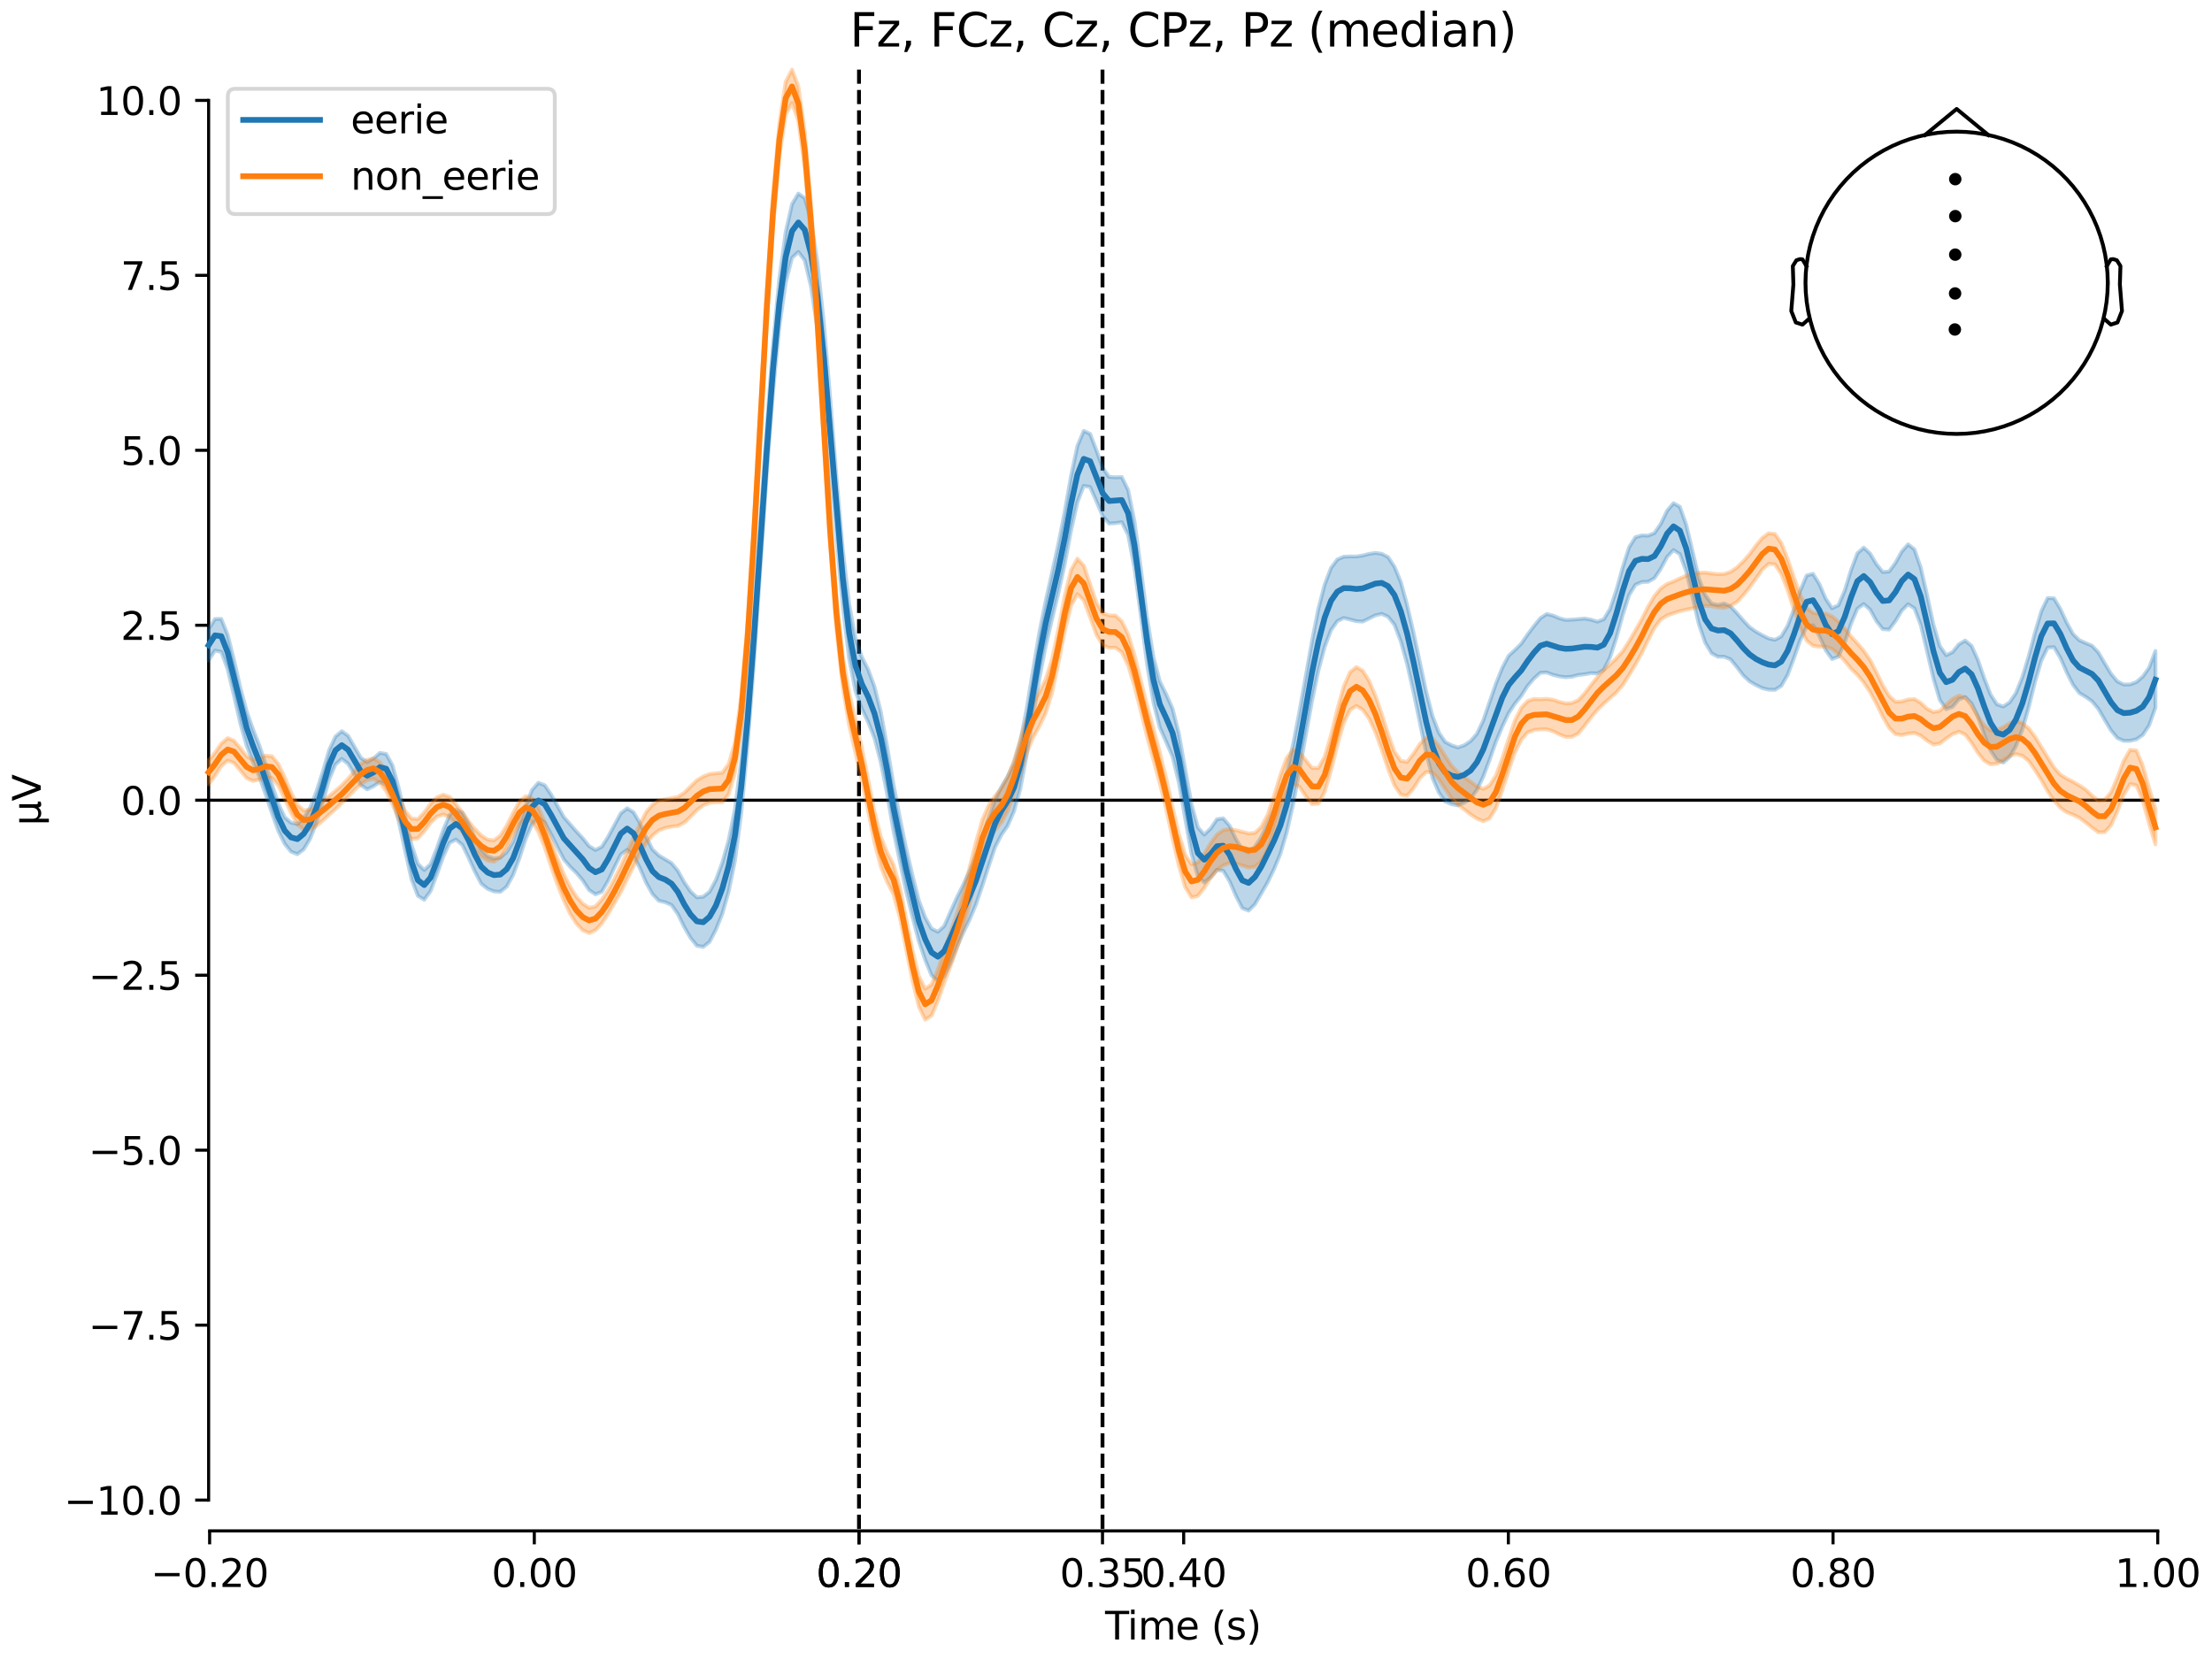 <?xml version="1.0" encoding="utf-8" standalone="no"?>
<!DOCTYPE svg PUBLIC "-//W3C//DTD SVG 1.1//EN"
  "http://www.w3.org/Graphics/SVG/1.1/DTD/svg11.dtd">
<svg xmlns:xlink="http://www.w3.org/1999/xlink" width="576pt" height="432pt" viewBox="0 0 576 432" xmlns="http://www.w3.org/2000/svg" version="1.1">
 <defs>
  <style type="text/css">*{stroke-linejoin: round; stroke-linecap: butt}</style>
 </defs>
 <g id="figure_1">
  <g id="patch_1">
   <path d="M 0 432 
L 576 432 
L 576 0 
L 0 0 
z
" style="fill: #ffffff"/>
  </g>
  <g id="axes_1">
   <g id="patch_2">
    <path d="M 54.324 398.644 
L 561.867 398.644 
L 561.867 18.118 
L 54.324 18.118 
L 54.324 398.644 
z
" style="fill: none; opacity: 0"/>
   </g>
   <g id="patch_3">
    <path d="M 54.324 390.621 
L 54.324 26.141 
" style="fill: none; stroke: #000000; stroke-width: 0.8; stroke-linejoin: miter; stroke-linecap: square"/>
   </g>
   <g id="LineCollection_1">
    <path d="M 223.681 18.118 
L 223.681 398.644 
" clip-path="url(#p44e8b2cc1b)" style="fill: none; stroke-dasharray: 3.7,1.6; stroke-dashoffset: 0; stroke: #000000"/>
    <path d="M 287.091 18.118 
L 287.091 398.644 
" clip-path="url(#p44e8b2cc1b)" style="fill: none; stroke-dasharray: 3.7,1.6; stroke-dashoffset: 0; stroke: #000000"/>
   </g>
   <g id="matplotlib.axis_1">
    <g id="xtick_1">
     <g id="line2d_1">
      <defs>
       <path id="mff95cff1d6" d="M 0 0 
L 0 3.5 
" style="stroke: #000000; stroke-width: 0.8"/>
      </defs>
      <g>
       <use xlink:href="#mff95cff1d6" x="54.588" y="398.644" style="stroke: #000000; stroke-width: 0.8"/>
      </g>
     </g>
     <g id="text_1">
      <!-- −0.20 -->
      <g transform="translate(39.265 413.242) scale(0.1 -0.1)">
       <defs>
        <path id="DejaVuSans-2212" d="M 678 2272 
L 4684 2272 
L 4684 1741 
L 678 1741 
L 678 2272 
z
" transform="scale(0.016)"/>
        <path id="DejaVuSans-30" d="M 2034 4250 
Q 1547 4250 1301 3770 
Q 1056 3291 1056 2328 
Q 1056 1369 1301 889 
Q 1547 409 2034 409 
Q 2525 409 2770 889 
Q 3016 1369 3016 2328 
Q 3016 3291 2770 3770 
Q 2525 4250 2034 4250 
z
M 2034 4750 
Q 2819 4750 3233 4129 
Q 3647 3509 3647 2328 
Q 3647 1150 3233 529 
Q 2819 -91 2034 -91 
Q 1250 -91 836 529 
Q 422 1150 422 2328 
Q 422 3509 836 4129 
Q 1250 4750 2034 4750 
z
" transform="scale(0.016)"/>
        <path id="DejaVuSans-2e" d="M 684 794 
L 1344 794 
L 1344 0 
L 684 0 
L 684 794 
z
" transform="scale(0.016)"/>
        <path id="DejaVuSans-32" d="M 1228 531 
L 3431 531 
L 3431 0 
L 469 0 
L 469 531 
Q 828 903 1448 1529 
Q 2069 2156 2228 2338 
Q 2531 2678 2651 2914 
Q 2772 3150 2772 3378 
Q 2772 3750 2511 3984 
Q 2250 4219 1831 4219 
Q 1534 4219 1204 4116 
Q 875 4013 500 3803 
L 500 4441 
Q 881 4594 1212 4672 
Q 1544 4750 1819 4750 
Q 2544 4750 2975 4387 
Q 3406 4025 3406 3419 
Q 3406 3131 3298 2873 
Q 3191 2616 2906 2266 
Q 2828 2175 2409 1742 
Q 1991 1309 1228 531 
z
" transform="scale(0.016)"/>
       </defs>
       <use xlink:href="#DejaVuSans-2212"/>
       <use xlink:href="#DejaVuSans-30" transform="translate(83.789 0)"/>
       <use xlink:href="#DejaVuSans-2e" transform="translate(147.412 0)"/>
       <use xlink:href="#DejaVuSans-32" transform="translate(179.199 0)"/>
       <use xlink:href="#DejaVuSans-30" transform="translate(242.822 0)"/>
      </g>
     </g>
    </g>
    <g id="xtick_2">
     <g id="line2d_2">
      <g>
       <use xlink:href="#mff95cff1d6" x="139.134" y="398.644" style="stroke: #000000; stroke-width: 0.8"/>
      </g>
     </g>
     <g id="text_2">
      <!-- 0.00 -->
      <g transform="translate(128.002 413.242) scale(0.1 -0.1)">
       <use xlink:href="#DejaVuSans-30"/>
       <use xlink:href="#DejaVuSans-2e" transform="translate(63.623 0)"/>
       <use xlink:href="#DejaVuSans-30" transform="translate(95.41 0)"/>
       <use xlink:href="#DejaVuSans-30" transform="translate(159.033 0)"/>
      </g>
     </g>
    </g>
    <g id="xtick_3">
     <g id="line2d_3">
      <g>
       <use xlink:href="#mff95cff1d6" x="223.681" y="398.644" style="stroke: #000000; stroke-width: 0.8"/>
      </g>
     </g>
     <g id="text_3">
      <!-- 0.20 -->
      <g transform="translate(212.548 413.242) scale(0.1 -0.1)">
       <use xlink:href="#DejaVuSans-30"/>
       <use xlink:href="#DejaVuSans-2e" transform="translate(63.623 0)"/>
       <use xlink:href="#DejaVuSans-32" transform="translate(95.41 0)"/>
       <use xlink:href="#DejaVuSans-30" transform="translate(159.033 0)"/>
      </g>
     </g>
    </g>
    <g id="xtick_4">
     <g id="line2d_4">
      <g>
       <use xlink:href="#mff95cff1d6" x="223.681" y="398.644" style="stroke: #000000; stroke-width: 0.8"/>
      </g>
     </g>
     <g id="text_4">
      <!-- 0.20 -->
      <g transform="translate(212.548 413.242) scale(0.1 -0.1)">
       <use xlink:href="#DejaVuSans-30"/>
       <use xlink:href="#DejaVuSans-2e" transform="translate(63.623 0)"/>
       <use xlink:href="#DejaVuSans-32" transform="translate(95.41 0)"/>
       <use xlink:href="#DejaVuSans-30" transform="translate(159.033 0)"/>
      </g>
     </g>
    </g>
    <g id="xtick_5">
     <g id="line2d_5">
      <g>
       <use xlink:href="#mff95cff1d6" x="287.091" y="398.644" style="stroke: #000000; stroke-width: 0.8"/>
      </g>
     </g>
     <g id="text_5">
      <!-- 0.35 -->
      <g transform="translate(275.958 413.242) scale(0.1 -0.1)">
       <defs>
        <path id="DejaVuSans-33" d="M 2597 2516 
Q 3050 2419 3304 2112 
Q 3559 1806 3559 1356 
Q 3559 666 3084 287 
Q 2609 -91 1734 -91 
Q 1441 -91 1130 -33 
Q 819 25 488 141 
L 488 750 
Q 750 597 1062 519 
Q 1375 441 1716 441 
Q 2309 441 2620 675 
Q 2931 909 2931 1356 
Q 2931 1769 2642 2001 
Q 2353 2234 1838 2234 
L 1294 2234 
L 1294 2753 
L 1863 2753 
Q 2328 2753 2575 2939 
Q 2822 3125 2822 3475 
Q 2822 3834 2567 4026 
Q 2313 4219 1838 4219 
Q 1578 4219 1281 4162 
Q 984 4106 628 3988 
L 628 4550 
Q 988 4650 1302 4700 
Q 1616 4750 1894 4750 
Q 2613 4750 3031 4423 
Q 3450 4097 3450 3541 
Q 3450 3153 3228 2886 
Q 3006 2619 2597 2516 
z
" transform="scale(0.016)"/>
        <path id="DejaVuSans-35" d="M 691 4666 
L 3169 4666 
L 3169 4134 
L 1269 4134 
L 1269 2991 
Q 1406 3038 1543 3061 
Q 1681 3084 1819 3084 
Q 2600 3084 3056 2656 
Q 3513 2228 3513 1497 
Q 3513 744 3044 326 
Q 2575 -91 1722 -91 
Q 1428 -91 1123 -41 
Q 819 9 494 109 
L 494 744 
Q 775 591 1075 516 
Q 1375 441 1709 441 
Q 2250 441 2565 725 
Q 2881 1009 2881 1497 
Q 2881 1984 2565 2268 
Q 2250 2553 1709 2553 
Q 1456 2553 1204 2497 
Q 953 2441 691 2322 
L 691 4666 
z
" transform="scale(0.016)"/>
       </defs>
       <use xlink:href="#DejaVuSans-30"/>
       <use xlink:href="#DejaVuSans-2e" transform="translate(63.623 0)"/>
       <use xlink:href="#DejaVuSans-33" transform="translate(95.41 0)"/>
       <use xlink:href="#DejaVuSans-35" transform="translate(159.033 0)"/>
      </g>
     </g>
    </g>
    <g id="xtick_6">
     <g id="line2d_6">
      <g>
       <use xlink:href="#mff95cff1d6" x="308.227" y="398.644" style="stroke: #000000; stroke-width: 0.8"/>
      </g>
     </g>
     <g id="text_6">
      <!-- 0.40 -->
      <g transform="translate(297.095 413.242) scale(0.1 -0.1)">
       <defs>
        <path id="DejaVuSans-34" d="M 2419 4116 
L 825 1625 
L 2419 1625 
L 2419 4116 
z
M 2253 4666 
L 3047 4666 
L 3047 1625 
L 3713 1625 
L 3713 1100 
L 3047 1100 
L 3047 0 
L 2419 0 
L 2419 1100 
L 313 1100 
L 313 1709 
L 2253 4666 
z
" transform="scale(0.016)"/>
       </defs>
       <use xlink:href="#DejaVuSans-30"/>
       <use xlink:href="#DejaVuSans-2e" transform="translate(63.623 0)"/>
       <use xlink:href="#DejaVuSans-34" transform="translate(95.41 0)"/>
       <use xlink:href="#DejaVuSans-30" transform="translate(159.033 0)"/>
      </g>
     </g>
    </g>
    <g id="xtick_7">
     <g id="line2d_7">
      <g>
       <use xlink:href="#mff95cff1d6" x="392.774" y="398.644" style="stroke: #000000; stroke-width: 0.8"/>
      </g>
     </g>
     <g id="text_7">
      <!-- 0.60 -->
      <g transform="translate(381.641 413.242) scale(0.1 -0.1)">
       <defs>
        <path id="DejaVuSans-36" d="M 2113 2584 
Q 1688 2584 1439 2293 
Q 1191 2003 1191 1497 
Q 1191 994 1439 701 
Q 1688 409 2113 409 
Q 2538 409 2786 701 
Q 3034 994 3034 1497 
Q 3034 2003 2786 2293 
Q 2538 2584 2113 2584 
z
M 3366 4563 
L 3366 3988 
Q 3128 4100 2886 4159 
Q 2644 4219 2406 4219 
Q 1781 4219 1451 3797 
Q 1122 3375 1075 2522 
Q 1259 2794 1537 2939 
Q 1816 3084 2150 3084 
Q 2853 3084 3261 2657 
Q 3669 2231 3669 1497 
Q 3669 778 3244 343 
Q 2819 -91 2113 -91 
Q 1303 -91 875 529 
Q 447 1150 447 2328 
Q 447 3434 972 4092 
Q 1497 4750 2381 4750 
Q 2619 4750 2861 4703 
Q 3103 4656 3366 4563 
z
" transform="scale(0.016)"/>
       </defs>
       <use xlink:href="#DejaVuSans-30"/>
       <use xlink:href="#DejaVuSans-2e" transform="translate(63.623 0)"/>
       <use xlink:href="#DejaVuSans-36" transform="translate(95.41 0)"/>
       <use xlink:href="#DejaVuSans-30" transform="translate(159.033 0)"/>
      </g>
     </g>
    </g>
    <g id="xtick_8">
     <g id="line2d_8">
      <g>
       <use xlink:href="#mff95cff1d6" x="477.32" y="398.644" style="stroke: #000000; stroke-width: 0.8"/>
      </g>
     </g>
     <g id="text_8">
      <!-- 0.80 -->
      <g transform="translate(466.188 413.242) scale(0.1 -0.1)">
       <defs>
        <path id="DejaVuSans-38" d="M 2034 2216 
Q 1584 2216 1326 1975 
Q 1069 1734 1069 1313 
Q 1069 891 1326 650 
Q 1584 409 2034 409 
Q 2484 409 2743 651 
Q 3003 894 3003 1313 
Q 3003 1734 2745 1975 
Q 2488 2216 2034 2216 
z
M 1403 2484 
Q 997 2584 770 2862 
Q 544 3141 544 3541 
Q 544 4100 942 4425 
Q 1341 4750 2034 4750 
Q 2731 4750 3128 4425 
Q 3525 4100 3525 3541 
Q 3525 3141 3298 2862 
Q 3072 2584 2669 2484 
Q 3125 2378 3379 2068 
Q 3634 1759 3634 1313 
Q 3634 634 3220 271 
Q 2806 -91 2034 -91 
Q 1263 -91 848 271 
Q 434 634 434 1313 
Q 434 1759 690 2068 
Q 947 2378 1403 2484 
z
M 1172 3481 
Q 1172 3119 1398 2916 
Q 1625 2713 2034 2713 
Q 2441 2713 2670 2916 
Q 2900 3119 2900 3481 
Q 2900 3844 2670 4047 
Q 2441 4250 2034 4250 
Q 1625 4250 1398 4047 
Q 1172 3844 1172 3481 
z
" transform="scale(0.016)"/>
       </defs>
       <use xlink:href="#DejaVuSans-30"/>
       <use xlink:href="#DejaVuSans-2e" transform="translate(63.623 0)"/>
       <use xlink:href="#DejaVuSans-38" transform="translate(95.41 0)"/>
       <use xlink:href="#DejaVuSans-30" transform="translate(159.033 0)"/>
      </g>
     </g>
    </g>
    <g id="xtick_9">
     <g id="line2d_9">
      <g>
       <use xlink:href="#mff95cff1d6" x="561.867" y="398.644" style="stroke: #000000; stroke-width: 0.8"/>
      </g>
     </g>
     <g id="text_9">
      <!-- 1.00 -->
      <g transform="translate(550.734 413.242) scale(0.1 -0.1)">
       <defs>
        <path id="DejaVuSans-31" d="M 794 531 
L 1825 531 
L 1825 4091 
L 703 3866 
L 703 4441 
L 1819 4666 
L 2450 4666 
L 2450 531 
L 3481 531 
L 3481 0 
L 794 0 
L 794 531 
z
" transform="scale(0.016)"/>
       </defs>
       <use xlink:href="#DejaVuSans-31"/>
       <use xlink:href="#DejaVuSans-2e" transform="translate(63.623 0)"/>
       <use xlink:href="#DejaVuSans-30" transform="translate(95.41 0)"/>
       <use xlink:href="#DejaVuSans-30" transform="translate(159.033 0)"/>
      </g>
     </g>
    </g>
    <g id="text_10">
     <!-- Time (s) -->
     <g transform="translate(287.766 426.92) scale(0.1 -0.1)">
      <defs>
       <path id="DejaVuSans-54" d="M -19 4666 
L 3928 4666 
L 3928 4134 
L 2272 4134 
L 2272 0 
L 1638 0 
L 1638 4134 
L -19 4134 
L -19 4666 
z
" transform="scale(0.016)"/>
       <path id="DejaVuSans-69" d="M 603 3500 
L 1178 3500 
L 1178 0 
L 603 0 
L 603 3500 
z
M 603 4863 
L 1178 4863 
L 1178 4134 
L 603 4134 
L 603 4863 
z
" transform="scale(0.016)"/>
       <path id="DejaVuSans-6d" d="M 3328 2828 
Q 3544 3216 3844 3400 
Q 4144 3584 4550 3584 
Q 5097 3584 5394 3201 
Q 5691 2819 5691 2113 
L 5691 0 
L 5113 0 
L 5113 2094 
Q 5113 2597 4934 2840 
Q 4756 3084 4391 3084 
Q 3944 3084 3684 2787 
Q 3425 2491 3425 1978 
L 3425 0 
L 2847 0 
L 2847 2094 
Q 2847 2600 2669 2842 
Q 2491 3084 2119 3084 
Q 1678 3084 1418 2786 
Q 1159 2488 1159 1978 
L 1159 0 
L 581 0 
L 581 3500 
L 1159 3500 
L 1159 2956 
Q 1356 3278 1631 3431 
Q 1906 3584 2284 3584 
Q 2666 3584 2933 3390 
Q 3200 3197 3328 2828 
z
" transform="scale(0.016)"/>
       <path id="DejaVuSans-65" d="M 3597 1894 
L 3597 1613 
L 953 1613 
Q 991 1019 1311 708 
Q 1631 397 2203 397 
Q 2534 397 2845 478 
Q 3156 559 3463 722 
L 3463 178 
Q 3153 47 2828 -22 
Q 2503 -91 2169 -91 
Q 1331 -91 842 396 
Q 353 884 353 1716 
Q 353 2575 817 3079 
Q 1281 3584 2069 3584 
Q 2775 3584 3186 3129 
Q 3597 2675 3597 1894 
z
M 3022 2063 
Q 3016 2534 2758 2815 
Q 2500 3097 2075 3097 
Q 1594 3097 1305 2825 
Q 1016 2553 972 2059 
L 3022 2063 
z
" transform="scale(0.016)"/>
       <path id="DejaVuSans-20" transform="scale(0.016)"/>
       <path id="DejaVuSans-28" d="M 1984 4856 
Q 1566 4138 1362 3434 
Q 1159 2731 1159 2009 
Q 1159 1288 1364 580 
Q 1569 -128 1984 -844 
L 1484 -844 
Q 1016 -109 783 600 
Q 550 1309 550 2009 
Q 550 2706 781 3412 
Q 1013 4119 1484 4856 
L 1984 4856 
z
" transform="scale(0.016)"/>
       <path id="DejaVuSans-73" d="M 2834 3397 
L 2834 2853 
Q 2591 2978 2328 3040 
Q 2066 3103 1784 3103 
Q 1356 3103 1142 2972 
Q 928 2841 928 2578 
Q 928 2378 1081 2264 
Q 1234 2150 1697 2047 
L 1894 2003 
Q 2506 1872 2764 1633 
Q 3022 1394 3022 966 
Q 3022 478 2636 193 
Q 2250 -91 1575 -91 
Q 1294 -91 989 -36 
Q 684 19 347 128 
L 347 722 
Q 666 556 975 473 
Q 1284 391 1588 391 
Q 1994 391 2212 530 
Q 2431 669 2431 922 
Q 2431 1156 2273 1281 
Q 2116 1406 1581 1522 
L 1381 1569 
Q 847 1681 609 1914 
Q 372 2147 372 2553 
Q 372 3047 722 3315 
Q 1072 3584 1716 3584 
Q 2034 3584 2315 3537 
Q 2597 3491 2834 3397 
z
" transform="scale(0.016)"/>
       <path id="DejaVuSans-29" d="M 513 4856 
L 1013 4856 
Q 1481 4119 1714 3412 
Q 1947 2706 1947 2009 
Q 1947 1309 1714 600 
Q 1481 -109 1013 -844 
L 513 -844 
Q 928 -128 1133 580 
Q 1338 1288 1338 2009 
Q 1338 2731 1133 3434 
Q 928 4138 513 4856 
z
" transform="scale(0.016)"/>
      </defs>
      <use xlink:href="#DejaVuSans-54"/>
      <use xlink:href="#DejaVuSans-69" transform="translate(57.959 0)"/>
      <use xlink:href="#DejaVuSans-6d" transform="translate(85.742 0)"/>
      <use xlink:href="#DejaVuSans-65" transform="translate(183.154 0)"/>
      <use xlink:href="#DejaVuSans-20" transform="translate(244.678 0)"/>
      <use xlink:href="#DejaVuSans-28" transform="translate(276.465 0)"/>
      <use xlink:href="#DejaVuSans-73" transform="translate(315.479 0)"/>
      <use xlink:href="#DejaVuSans-29" transform="translate(367.578 0)"/>
     </g>
    </g>
   </g>
   <g id="matplotlib.axis_2">
    <g id="ytick_1">
     <g id="line2d_10">
      <defs>
       <path id="m968c5737e0" d="M 0 0 
L -3.5 0 
" style="stroke: #000000; stroke-width: 0.8"/>
      </defs>
      <g>
       <use xlink:href="#m968c5737e0" x="54.324" y="390.621" style="stroke: #000000; stroke-width: 0.8"/>
      </g>
     </g>
     <g id="text_11">
      <!-- −10.0 -->
      <g transform="translate(16.678 394.42) scale(0.1 -0.1)">
       <use xlink:href="#DejaVuSans-2212"/>
       <use xlink:href="#DejaVuSans-31" transform="translate(83.789 0)"/>
       <use xlink:href="#DejaVuSans-30" transform="translate(147.412 0)"/>
       <use xlink:href="#DejaVuSans-2e" transform="translate(211.035 0)"/>
       <use xlink:href="#DejaVuSans-30" transform="translate(242.822 0)"/>
      </g>
     </g>
    </g>
    <g id="ytick_2">
     <g id="line2d_11">
      <g>
       <use xlink:href="#m968c5737e0" x="54.324" y="345.061" style="stroke: #000000; stroke-width: 0.8"/>
      </g>
     </g>
     <g id="text_12">
      <!-- −7.5 -->
      <g transform="translate(23.041 348.86) scale(0.1 -0.1)">
       <defs>
        <path id="DejaVuSans-37" d="M 525 4666 
L 3525 4666 
L 3525 4397 
L 1831 0 
L 1172 0 
L 2766 4134 
L 525 4134 
L 525 4666 
z
" transform="scale(0.016)"/>
       </defs>
       <use xlink:href="#DejaVuSans-2212"/>
       <use xlink:href="#DejaVuSans-37" transform="translate(83.789 0)"/>
       <use xlink:href="#DejaVuSans-2e" transform="translate(147.412 0)"/>
       <use xlink:href="#DejaVuSans-35" transform="translate(179.199 0)"/>
      </g>
     </g>
    </g>
    <g id="ytick_3">
     <g id="line2d_12">
      <g>
       <use xlink:href="#m968c5737e0" x="54.324" y="299.501" style="stroke: #000000; stroke-width: 0.8"/>
      </g>
     </g>
     <g id="text_13">
      <!-- −5.0 -->
      <g transform="translate(23.041 303.3) scale(0.1 -0.1)">
       <use xlink:href="#DejaVuSans-2212"/>
       <use xlink:href="#DejaVuSans-35" transform="translate(83.789 0)"/>
       <use xlink:href="#DejaVuSans-2e" transform="translate(147.412 0)"/>
       <use xlink:href="#DejaVuSans-30" transform="translate(179.199 0)"/>
      </g>
     </g>
    </g>
    <g id="ytick_4">
     <g id="line2d_13">
      <g>
       <use xlink:href="#m968c5737e0" x="54.324" y="253.941" style="stroke: #000000; stroke-width: 0.8"/>
      </g>
     </g>
     <g id="text_14">
      <!-- −2.5 -->
      <g transform="translate(23.041 257.74) scale(0.1 -0.1)">
       <use xlink:href="#DejaVuSans-2212"/>
       <use xlink:href="#DejaVuSans-32" transform="translate(83.789 0)"/>
       <use xlink:href="#DejaVuSans-2e" transform="translate(147.412 0)"/>
       <use xlink:href="#DejaVuSans-35" transform="translate(179.199 0)"/>
      </g>
     </g>
    </g>
    <g id="ytick_5">
     <g id="line2d_14">
      <g>
       <use xlink:href="#m968c5737e0" x="54.324" y="208.381" style="stroke: #000000; stroke-width: 0.8"/>
      </g>
     </g>
     <g id="text_15">
      <!-- 0.0 -->
      <g transform="translate(31.421 212.18) scale(0.1 -0.1)">
       <use xlink:href="#DejaVuSans-30"/>
       <use xlink:href="#DejaVuSans-2e" transform="translate(63.623 0)"/>
       <use xlink:href="#DejaVuSans-30" transform="translate(95.41 0)"/>
      </g>
     </g>
    </g>
    <g id="ytick_6">
     <g id="line2d_15">
      <g>
       <use xlink:href="#m968c5737e0" x="54.324" y="162.821" style="stroke: #000000; stroke-width: 0.8"/>
      </g>
     </g>
     <g id="text_16">
      <!-- 2.5 -->
      <g transform="translate(31.421 166.62) scale(0.1 -0.1)">
       <use xlink:href="#DejaVuSans-32"/>
       <use xlink:href="#DejaVuSans-2e" transform="translate(63.623 0)"/>
       <use xlink:href="#DejaVuSans-35" transform="translate(95.41 0)"/>
      </g>
     </g>
    </g>
    <g id="ytick_7">
     <g id="line2d_16">
      <g>
       <use xlink:href="#m968c5737e0" x="54.324" y="117.261" style="stroke: #000000; stroke-width: 0.8"/>
      </g>
     </g>
     <g id="text_17">
      <!-- 5.0 -->
      <g transform="translate(31.421 121.06) scale(0.1 -0.1)">
       <use xlink:href="#DejaVuSans-35"/>
       <use xlink:href="#DejaVuSans-2e" transform="translate(63.623 0)"/>
       <use xlink:href="#DejaVuSans-30" transform="translate(95.41 0)"/>
      </g>
     </g>
    </g>
    <g id="ytick_8">
     <g id="line2d_17">
      <g>
       <use xlink:href="#m968c5737e0" x="54.324" y="71.701" style="stroke: #000000; stroke-width: 0.8"/>
      </g>
     </g>
     <g id="text_18">
      <!-- 7.5 -->
      <g transform="translate(31.421 75.5) scale(0.1 -0.1)">
       <use xlink:href="#DejaVuSans-37"/>
       <use xlink:href="#DejaVuSans-2e" transform="translate(63.623 0)"/>
       <use xlink:href="#DejaVuSans-35" transform="translate(95.41 0)"/>
      </g>
     </g>
    </g>
    <g id="ytick_9">
     <g id="line2d_18">
      <g>
       <use xlink:href="#m968c5737e0" x="54.324" y="26.141" style="stroke: #000000; stroke-width: 0.8"/>
      </g>
     </g>
     <g id="text_19">
      <!-- 10.0 -->
      <g transform="translate(25.058 29.941) scale(0.1 -0.1)">
       <use xlink:href="#DejaVuSans-31"/>
       <use xlink:href="#DejaVuSans-30" transform="translate(63.623 0)"/>
       <use xlink:href="#DejaVuSans-2e" transform="translate(127.246 0)"/>
       <use xlink:href="#DejaVuSans-30" transform="translate(159.033 0)"/>
      </g>
     </g>
    </g>
    <g id="text_20">
     <!-- µV -->
     <g transform="translate(10.599 214.982) rotate(-90) scale(0.1 -0.1)">
      <defs>
       <path id="DejaVuSans-b5" d="M 544 -1331 
L 544 3500 
L 1119 3500 
L 1119 1325 
Q 1119 872 1334 640 
Q 1550 409 1972 409 
Q 2434 409 2667 671 
Q 2900 934 2900 1459 
L 2900 3500 
L 3475 3500 
L 3475 806 
Q 3475 619 3529 530 
Q 3584 441 3700 441 
Q 3728 441 3778 458 
Q 3828 475 3916 513 
L 3916 50 
Q 3788 -22 3673 -56 
Q 3559 -91 3450 -91 
Q 3234 -91 3106 31 
Q 2978 153 2931 403 
Q 2775 156 2548 32 
Q 2322 -91 2016 -91 
Q 1697 -91 1473 31 
Q 1250 153 1119 397 
L 1119 -1331 
L 544 -1331 
z
" transform="scale(0.016)"/>
       <path id="DejaVuSans-56" d="M 1831 0 
L 50 4666 
L 709 4666 
L 2188 738 
L 3669 4666 
L 4325 4666 
L 2547 0 
L 1831 0 
z
" transform="scale(0.016)"/>
      </defs>
      <use xlink:href="#DejaVuSans-b5"/>
      <use xlink:href="#DejaVuSans-56" transform="translate(63.623 0)"/>
     </g>
    </g>
   </g>
   <g id="patch_4">
    <path d="M 54.588 398.644 
L 561.867 398.644 
" style="fill: none; stroke: #000000; stroke-width: 0.8; stroke-linejoin: miter; stroke-linecap: square"/>
   </g>
   <g id="patch_5">
    <path d="M 54.324 208.381 
L 561.867 208.381 
" style="fill: none; stroke: #000000; stroke-width: 0.8; stroke-linejoin: miter; stroke-linecap: square"/>
   </g>
   <g id="text_21">
    <!-- Fz, FCz, Cz, CPz, Pz (median) -->
    <g transform="translate(221.308 12.118) scale(0.12 -0.12)">
     <defs>
      <path id="DejaVuSans-46" d="M 628 4666 
L 3309 4666 
L 3309 4134 
L 1259 4134 
L 1259 2759 
L 3109 2759 
L 3109 2228 
L 1259 2228 
L 1259 0 
L 628 0 
L 628 4666 
z
" transform="scale(0.016)"/>
      <path id="DejaVuSans-7a" d="M 353 3500 
L 3084 3500 
L 3084 2975 
L 922 459 
L 3084 459 
L 3084 0 
L 275 0 
L 275 525 
L 2438 3041 
L 353 3041 
L 353 3500 
z
" transform="scale(0.016)"/>
      <path id="DejaVuSans-2c" d="M 750 794 
L 1409 794 
L 1409 256 
L 897 -744 
L 494 -744 
L 750 256 
L 750 794 
z
" transform="scale(0.016)"/>
      <path id="DejaVuSans-43" d="M 4122 4306 
L 4122 3641 
Q 3803 3938 3442 4084 
Q 3081 4231 2675 4231 
Q 1875 4231 1450 3742 
Q 1025 3253 1025 2328 
Q 1025 1406 1450 917 
Q 1875 428 2675 428 
Q 3081 428 3442 575 
Q 3803 722 4122 1019 
L 4122 359 
Q 3791 134 3420 21 
Q 3050 -91 2638 -91 
Q 1578 -91 968 557 
Q 359 1206 359 2328 
Q 359 3453 968 4101 
Q 1578 4750 2638 4750 
Q 3056 4750 3426 4639 
Q 3797 4528 4122 4306 
z
" transform="scale(0.016)"/>
      <path id="DejaVuSans-50" d="M 1259 4147 
L 1259 2394 
L 2053 2394 
Q 2494 2394 2734 2622 
Q 2975 2850 2975 3272 
Q 2975 3691 2734 3919 
Q 2494 4147 2053 4147 
L 1259 4147 
z
M 628 4666 
L 2053 4666 
Q 2838 4666 3239 4311 
Q 3641 3956 3641 3272 
Q 3641 2581 3239 2228 
Q 2838 1875 2053 1875 
L 1259 1875 
L 1259 0 
L 628 0 
L 628 4666 
z
" transform="scale(0.016)"/>
      <path id="DejaVuSans-64" d="M 2906 2969 
L 2906 4863 
L 3481 4863 
L 3481 0 
L 2906 0 
L 2906 525 
Q 2725 213 2448 61 
Q 2172 -91 1784 -91 
Q 1150 -91 751 415 
Q 353 922 353 1747 
Q 353 2572 751 3078 
Q 1150 3584 1784 3584 
Q 2172 3584 2448 3432 
Q 2725 3281 2906 2969 
z
M 947 1747 
Q 947 1113 1208 752 
Q 1469 391 1925 391 
Q 2381 391 2643 752 
Q 2906 1113 2906 1747 
Q 2906 2381 2643 2742 
Q 2381 3103 1925 3103 
Q 1469 3103 1208 2742 
Q 947 2381 947 1747 
z
" transform="scale(0.016)"/>
      <path id="DejaVuSans-61" d="M 2194 1759 
Q 1497 1759 1228 1600 
Q 959 1441 959 1056 
Q 959 750 1161 570 
Q 1363 391 1709 391 
Q 2188 391 2477 730 
Q 2766 1069 2766 1631 
L 2766 1759 
L 2194 1759 
z
M 3341 1997 
L 3341 0 
L 2766 0 
L 2766 531 
Q 2569 213 2275 61 
Q 1981 -91 1556 -91 
Q 1019 -91 701 211 
Q 384 513 384 1019 
Q 384 1609 779 1909 
Q 1175 2209 1959 2209 
L 2766 2209 
L 2766 2266 
Q 2766 2663 2505 2880 
Q 2244 3097 1772 3097 
Q 1472 3097 1187 3025 
Q 903 2953 641 2809 
L 641 3341 
Q 956 3463 1253 3523 
Q 1550 3584 1831 3584 
Q 2591 3584 2966 3190 
Q 3341 2797 3341 1997 
z
" transform="scale(0.016)"/>
      <path id="DejaVuSans-6e" d="M 3513 2113 
L 3513 0 
L 2938 0 
L 2938 2094 
Q 2938 2591 2744 2837 
Q 2550 3084 2163 3084 
Q 1697 3084 1428 2787 
Q 1159 2491 1159 1978 
L 1159 0 
L 581 0 
L 581 3500 
L 1159 3500 
L 1159 2956 
Q 1366 3272 1645 3428 
Q 1925 3584 2291 3584 
Q 2894 3584 3203 3211 
Q 3513 2838 3513 2113 
z
" transform="scale(0.016)"/>
     </defs>
     <use xlink:href="#DejaVuSans-46"/>
     <use xlink:href="#DejaVuSans-7a" transform="translate(57.52 0)"/>
     <use xlink:href="#DejaVuSans-2c" transform="translate(110.01 0)"/>
     <use xlink:href="#DejaVuSans-20" transform="translate(141.797 0)"/>
     <use xlink:href="#DejaVuSans-46" transform="translate(173.584 0)"/>
     <use xlink:href="#DejaVuSans-43" transform="translate(231.104 0)"/>
     <use xlink:href="#DejaVuSans-7a" transform="translate(300.928 0)"/>
     <use xlink:href="#DejaVuSans-2c" transform="translate(353.418 0)"/>
     <use xlink:href="#DejaVuSans-20" transform="translate(385.205 0)"/>
     <use xlink:href="#DejaVuSans-43" transform="translate(416.992 0)"/>
     <use xlink:href="#DejaVuSans-7a" transform="translate(486.816 0)"/>
     <use xlink:href="#DejaVuSans-2c" transform="translate(539.307 0)"/>
     <use xlink:href="#DejaVuSans-20" transform="translate(571.094 0)"/>
     <use xlink:href="#DejaVuSans-43" transform="translate(602.881 0)"/>
     <use xlink:href="#DejaVuSans-50" transform="translate(672.705 0)"/>
     <use xlink:href="#DejaVuSans-7a" transform="translate(733.008 0)"/>
     <use xlink:href="#DejaVuSans-2c" transform="translate(785.498 0)"/>
     <use xlink:href="#DejaVuSans-20" transform="translate(817.285 0)"/>
     <use xlink:href="#DejaVuSans-50" transform="translate(849.072 0)"/>
     <use xlink:href="#DejaVuSans-7a" transform="translate(909.375 0)"/>
     <use xlink:href="#DejaVuSans-20" transform="translate(961.865 0)"/>
     <use xlink:href="#DejaVuSans-28" transform="translate(993.652 0)"/>
     <use xlink:href="#DejaVuSans-6d" transform="translate(1032.666 0)"/>
     <use xlink:href="#DejaVuSans-65" transform="translate(1130.078 0)"/>
     <use xlink:href="#DejaVuSans-64" transform="translate(1191.602 0)"/>
     <use xlink:href="#DejaVuSans-69" transform="translate(1255.078 0)"/>
     <use xlink:href="#DejaVuSans-61" transform="translate(1282.861 0)"/>
     <use xlink:href="#DejaVuSans-6e" transform="translate(1344.141 0)"/>
     <use xlink:href="#DejaVuSans-29" transform="translate(1407.52 0)"/>
    </g>
   </g>
   <g id="legend_1">
    <g id="patch_6">
     <path d="M 61.324 55.753 
L 142.466 55.753 
Q 144.466 55.753 144.466 53.753 
L 144.466 25.118 
Q 144.466 23.118 142.466 23.118 
L 61.324 23.118 
Q 59.324 23.118 59.324 25.118 
L 59.324 53.753 
Q 59.324 55.753 61.324 55.753 
z
" style="fill: #ffffff; opacity: 0.8; stroke: #cccccc; stroke-linejoin: miter"/>
    </g>
    <g id="line2d_19">
     <path d="M 63.324 31.217 
L 73.324 31.217 
L 83.324 31.217 
" style="fill: none; stroke: #1f77b4; stroke-width: 1.5; stroke-linecap: square"/>
    </g>
    <g id="text_22">
     <!-- eerie -->
     <g transform="translate(91.324 34.717) scale(0.1 -0.1)">
      <defs>
       <path id="DejaVuSans-72" d="M 2631 2963 
Q 2534 3019 2420 3045 
Q 2306 3072 2169 3072 
Q 1681 3072 1420 2755 
Q 1159 2438 1159 1844 
L 1159 0 
L 581 0 
L 581 3500 
L 1159 3500 
L 1159 2956 
Q 1341 3275 1631 3429 
Q 1922 3584 2338 3584 
Q 2397 3584 2469 3576 
Q 2541 3569 2628 3553 
L 2631 2963 
z
" transform="scale(0.016)"/>
      </defs>
      <use xlink:href="#DejaVuSans-65"/>
      <use xlink:href="#DejaVuSans-65" transform="translate(61.523 0)"/>
      <use xlink:href="#DejaVuSans-72" transform="translate(123.047 0)"/>
      <use xlink:href="#DejaVuSans-69" transform="translate(164.16 0)"/>
      <use xlink:href="#DejaVuSans-65" transform="translate(191.943 0)"/>
     </g>
    </g>
    <g id="line2d_20">
     <path d="M 63.324 45.895 
L 73.324 45.895 
L 83.324 45.895 
" style="fill: none; stroke: #ff7f0e; stroke-width: 1.5; stroke-linecap: square"/>
    </g>
    <g id="text_23">
     <!-- non_eerie -->
     <g transform="translate(91.324 49.395) scale(0.1 -0.1)">
      <defs>
       <path id="DejaVuSans-6f" d="M 1959 3097 
Q 1497 3097 1228 2736 
Q 959 2375 959 1747 
Q 959 1119 1226 758 
Q 1494 397 1959 397 
Q 2419 397 2687 759 
Q 2956 1122 2956 1747 
Q 2956 2369 2687 2733 
Q 2419 3097 1959 3097 
z
M 1959 3584 
Q 2709 3584 3137 3096 
Q 3566 2609 3566 1747 
Q 3566 888 3137 398 
Q 2709 -91 1959 -91 
Q 1206 -91 779 398 
Q 353 888 353 1747 
Q 353 2609 779 3096 
Q 1206 3584 1959 3584 
z
" transform="scale(0.016)"/>
       <path id="DejaVuSans-5f" d="M 3263 -1063 
L 3263 -1509 
L -63 -1509 
L -63 -1063 
L 3263 -1063 
z
" transform="scale(0.016)"/>
      </defs>
      <use xlink:href="#DejaVuSans-6e"/>
      <use xlink:href="#DejaVuSans-6f" transform="translate(63.379 0)"/>
      <use xlink:href="#DejaVuSans-6e" transform="translate(124.561 0)"/>
      <use xlink:href="#DejaVuSans-5f" transform="translate(187.939 0)"/>
      <use xlink:href="#DejaVuSans-65" transform="translate(237.939 0)"/>
      <use xlink:href="#DejaVuSans-65" transform="translate(299.463 0)"/>
      <use xlink:href="#DejaVuSans-72" transform="translate(360.986 0)"/>
      <use xlink:href="#DejaVuSans-69" transform="translate(402.1 0)"/>
      <use xlink:href="#DejaVuSans-65" transform="translate(429.883 0)"/>
     </g>
    </g>
   </g>
   <g id="FillBetweenPolyCollection_1">
    <defs>
     <path id="m5c9f1c93df" d="M 54.324 -268.145 
L 54.324 -260.026 
L 55.975 -262.589 
L 57.626 -262.259 
L 59.278 -257.744 
L 60.929 -250.878 
L 62.58 -243.635 
L 64.231 -237.84 
L 65.883 -233.511 
L 67.534 -229.711 
L 69.185 -225.1 
L 70.837 -220.196 
L 72.488 -215.582 
L 74.139 -212.248 
L 75.791 -210.217 
L 77.442 -209.581 
L 79.093 -210.83 
L 80.744 -213.573 
L 82.396 -217.682 
L 84.047 -223.069 
L 85.698 -229.002 
L 87.35 -232.936 
L 89.001 -234.382 
L 90.652 -233.101 
L 92.304 -230.306 
L 93.955 -227.561 
L 95.606 -226.46 
L 97.257 -227.265 
L 98.909 -228.385 
L 100.56 -227.645 
L 102.211 -224.277 
L 103.863 -218.001 
L 105.514 -210.363 
L 107.165 -203.02 
L 108.817 -198.72 
L 110.468 -197.716 
L 112.119 -199.942 
L 113.77 -204.329 
L 115.422 -208.913 
L 117.073 -212.54 
L 118.724 -213.37 
L 120.376 -212.01 
L 122.027 -208.639 
L 123.678 -204.966 
L 125.33 -201.865 
L 126.981 -200.542 
L 128.632 -199.877 
L 130.283 -199.771 
L 131.935 -201.107 
L 133.586 -204.085 
L 135.237 -208.449 
L 136.889 -213.548 
L 138.54 -217.361 
L 140.191 -218.945 
L 141.843 -217.832 
L 143.494 -214.768 
L 145.145 -211.433 
L 146.796 -208.238 
L 148.448 -206.329 
L 150.099 -204.691 
L 151.75 -202.739 
L 153.402 -200.222 
L 155.053 -199.123 
L 156.704 -199.78 
L 158.356 -202.61 
L 160.007 -206.116 
L 161.658 -209.486 
L 163.309 -210.72 
L 164.961 -209.19 
L 166.612 -205.974 
L 168.263 -202.122 
L 169.915 -199.165 
L 171.566 -197.434 
L 173.217 -197.068 
L 174.869 -196.325 
L 176.52 -193.973 
L 178.171 -190.6 
L 179.822 -187.763 
L 181.474 -185.717 
L 183.125 -185.426 
L 184.776 -186.74 
L 186.428 -189.923 
L 188.079 -194.012 
L 189.73 -199.811 
L 191.381 -207.843 
L 193.033 -220.422 
L 194.684 -238.085 
L 196.335 -259.666 
L 197.987 -283.968 
L 199.638 -308.313 
L 201.289 -329.938 
L 202.941 -346.92 
L 204.592 -358.372 
L 206.243 -364.848 
L 207.894 -366.396 
L 209.546 -364.2 
L 211.197 -357.326 
L 212.848 -346.435 
L 214.5 -330.998 
L 216.151 -312.147 
L 217.802 -292.066 
L 219.454 -274.139 
L 221.105 -260.568 
L 222.756 -252.08 
L 224.407 -247.433 
L 226.059 -244.001 
L 227.71 -239.812 
L 229.361 -233.483 
L 231.013 -225.232 
L 232.664 -215.655 
L 234.315 -207.722 
L 235.967 -199.902 
L 237.618 -193.237 
L 239.269 -186.905 
L 240.92 -182.017 
L 242.572 -178.024 
L 244.223 -176.5 
L 245.874 -177.814 
L 247.526 -181.233 
L 249.177 -185.412 
L 250.828 -189.107 
L 252.48 -192.509 
L 254.131 -196.437 
L 255.782 -201.287 
L 257.433 -206.378 
L 259.085 -211.284 
L 260.736 -214.547 
L 262.387 -216.939 
L 264.039 -220.729 
L 265.69 -226.637 
L 267.341 -235.404 
L 268.993 -245.448 
L 270.644 -255.31 
L 272.295 -263.72 
L 273.946 -270.78 
L 275.598 -277.621 
L 277.249 -285.108 
L 278.9 -293.849 
L 280.552 -301.199 
L 282.203 -305.476 
L 283.854 -305.194 
L 285.506 -301.471 
L 287.157 -297.577 
L 288.808 -295.662 
L 290.459 -295.794 
L 292.111 -296.018 
L 293.762 -292.721 
L 295.413 -284.127 
L 297.065 -271.743 
L 298.716 -258.905 
L 300.367 -249.065 
L 302.019 -242.517 
L 303.67 -238.798 
L 305.321 -234.995 
L 306.972 -228.248 
L 308.624 -218.836 
L 310.275 -209.662 
L 311.926 -203.845 
L 313.578 -202.188 
L 315.229 -203.539 
L 316.88 -205.463 
L 318.532 -205.235 
L 320.183 -202.516 
L 321.834 -198.7 
L 323.485 -195.528 
L 325.137 -194.879 
L 326.788 -196.523 
L 328.439 -199.347 
L 330.091 -202.223 
L 331.742 -205.628 
L 333.393 -209.619 
L 335.045 -215.209 
L 336.696 -222.421 
L 338.347 -231.192 
L 339.998 -240.432 
L 341.65 -249.494 
L 343.301 -257.367 
L 344.952 -263.555 
L 346.604 -267.932 
L 348.255 -270.26 
L 349.906 -271.089 
L 351.558 -270.679 
L 353.209 -270.243 
L 354.86 -270.149 
L 356.511 -270.945 
L 358.163 -271.781 
L 359.814 -272.145 
L 361.465 -271.398 
L 363.117 -269.304 
L 364.768 -264.988 
L 366.419 -259.085 
L 368.07 -251.817 
L 369.722 -243.87 
L 371.373 -235.981 
L 373.024 -229.432 
L 374.676 -225.619 
L 376.327 -223.302 
L 377.978 -222.596 
L 379.63 -222.297 
L 381.281 -222.949 
L 382.932 -224.058 
L 384.583 -226.256 
L 386.235 -229.739 
L 387.886 -234.127 
L 389.537 -238.839 
L 391.189 -242.777 
L 392.84 -246.298 
L 394.491 -248.775 
L 396.143 -250.814 
L 397.794 -253.403 
L 399.445 -255.314 
L 401.096 -256.808 
L 402.748 -256.897 
L 404.399 -256.266 
L 406.05 -255.873 
L 407.702 -255.652 
L 409.353 -255.8 
L 411.004 -256.242 
L 412.656 -256.419 
L 414.307 -256.722 
L 415.958 -256.639 
L 417.609 -257.569 
L 419.261 -260.842 
L 420.912 -265.909 
L 422.563 -271.898 
L 424.215 -277.032 
L 425.866 -279.732 
L 427.517 -280.452 
L 429.169 -280.515 
L 430.82 -281.452 
L 432.471 -283.901 
L 434.122 -286.99 
L 435.774 -288.754 
L 437.425 -287.712 
L 439.076 -283.192 
L 440.728 -276.449 
L 442.379 -269.461 
L 444.03 -264.655 
L 445.682 -261.899 
L 447.333 -260.981 
L 448.984 -260.992 
L 450.635 -260.297 
L 452.287 -258.291 
L 453.938 -256.123 
L 455.589 -254.577 
L 457.241 -253.62 
L 458.892 -252.807 
L 460.543 -252.42 
L 462.195 -252.37 
L 463.846 -253.389 
L 465.497 -256.246 
L 467.148 -260.607 
L 468.8 -265.358 
L 470.451 -268.751 
L 472.102 -269.185 
L 473.754 -266.346 
L 475.405 -262.697 
L 477.056 -260.396 
L 478.708 -260.995 
L 480.359 -264.607 
L 482.01 -269.592 
L 483.661 -273.497 
L 485.313 -274.726 
L 486.964 -273.255 
L 488.615 -270.254 
L 490.267 -268.179 
L 491.918 -268.061 
L 493.569 -270.257 
L 495.221 -273.009 
L 496.872 -274.657 
L 498.523 -273.578 
L 500.174 -269.206 
L 501.826 -262.305 
L 503.477 -255.285 
L 505.128 -249.713 
L 506.78 -247.332 
L 508.431 -247.904 
L 510.082 -249.857 
L 511.734 -250.504 
L 513.385 -248.843 
L 515.036 -245.377 
L 516.687 -240.664 
L 518.339 -236.499 
L 519.99 -234.111 
L 521.641 -233.427 
L 523.293 -234.849 
L 524.944 -237.647 
L 526.595 -241.946 
L 528.246 -247.709 
L 529.898 -254.364 
L 531.549 -259.939 
L 533.2 -263.352 
L 534.852 -263.491 
L 536.503 -260.703 
L 538.154 -256.947 
L 539.806 -253.682 
L 541.457 -251.534 
L 543.108 -250.537 
L 544.759 -249.383 
L 546.411 -247.391 
L 548.062 -244.543 
L 549.713 -241.795 
L 551.365 -239.808 
L 553.016 -239.088 
L 554.667 -239.097 
L 556.319 -239.489 
L 557.97 -240.623 
L 559.621 -243.1 
L 561.272 -247.766 
L 561.272 -262.476 
L 561.272 -262.476 
L 559.621 -258.129 
L 557.97 -255.817 
L 556.319 -254.39 
L 554.667 -253.775 
L 553.016 -253.757 
L 551.365 -254.55 
L 549.713 -256.539 
L 548.062 -259.287 
L 546.411 -262.11 
L 544.759 -263.856 
L 543.108 -264.551 
L 541.457 -265.277 
L 539.806 -266.912 
L 538.154 -269.898 
L 536.503 -273.456 
L 534.852 -276.207 
L 533.2 -276.266 
L 531.549 -272.815 
L 529.898 -267.234 
L 528.246 -261.03 
L 526.595 -255.606 
L 524.944 -251.542 
L 523.293 -249.102 
L 521.641 -248.006 
L 519.99 -248.598 
L 518.339 -251.149 
L 516.687 -255.4 
L 515.036 -260.188 
L 513.385 -263.821 
L 511.734 -265.204 
L 510.082 -264.219 
L 508.431 -262.18 
L 506.78 -261.385 
L 505.128 -263.777 
L 503.477 -269.298 
L 501.826 -276.901 
L 500.174 -284.139 
L 498.523 -288.92 
L 496.872 -290.251 
L 495.221 -288.395 
L 493.569 -285.411 
L 491.918 -283.174 
L 490.267 -283.045 
L 488.615 -285.08 
L 486.964 -287.868 
L 485.313 -289.402 
L 483.661 -287.927 
L 482.01 -283.554 
L 480.359 -278.208 
L 478.708 -274.379 
L 477.056 -273.619 
L 475.405 -276.116 
L 473.754 -279.924 
L 472.102 -282.577 
L 470.451 -282.148 
L 468.8 -278.25 
L 467.148 -273.354 
L 465.497 -269.052 
L 463.846 -266.278 
L 462.195 -265.392 
L 460.543 -265.752 
L 458.892 -266.58 
L 457.241 -267.525 
L 455.589 -268.694 
L 453.938 -270.452 
L 452.287 -272.352 
L 450.635 -274.095 
L 448.984 -274.855 
L 447.333 -274.506 
L 445.682 -274.857 
L 444.03 -277.099 
L 442.379 -281.437 
L 440.728 -288.473 
L 439.076 -295.412 
L 437.425 -300.039 
L 435.774 -300.964 
L 434.122 -299.023 
L 432.471 -295.625 
L 430.82 -293.184 
L 429.169 -292.526 
L 427.517 -292.577 
L 425.866 -292.116 
L 424.215 -289.505 
L 422.563 -284.302 
L 420.912 -278.381 
L 419.261 -273.455 
L 417.609 -270.746 
L 415.958 -270.125 
L 414.307 -270.635 
L 412.656 -270.929 
L 411.004 -270.776 
L 409.353 -270.64 
L 407.702 -270.56 
L 406.05 -271.011 
L 404.399 -271.703 
L 402.748 -272.109 
L 401.096 -271.014 
L 399.445 -268.985 
L 397.794 -266.782 
L 396.143 -264.398 
L 394.491 -262.751 
L 392.84 -261.236 
L 391.189 -258.103 
L 389.537 -253.978 
L 387.886 -249.209 
L 386.235 -244.39 
L 384.583 -240.907 
L 382.932 -239.023 
L 381.281 -237.928 
L 379.63 -237.357 
L 377.978 -237.924 
L 376.327 -238.806 
L 374.676 -241.228 
L 373.024 -245.537 
L 371.373 -251.899 
L 369.722 -259.624 
L 368.07 -267.309 
L 366.419 -274.435 
L 364.768 -280.455 
L 363.117 -284.439 
L 361.465 -286.924 
L 359.814 -287.792 
L 358.163 -288.018 
L 356.511 -287.769 
L 354.86 -287.346 
L 353.209 -287.079 
L 351.558 -287.102 
L 349.906 -287.029 
L 348.255 -286.325 
L 346.604 -284.125 
L 344.952 -279.806 
L 343.301 -273.486 
L 341.65 -265.095 
L 339.998 -255.827 
L 338.347 -246.596 
L 336.696 -238.031 
L 335.045 -230.72 
L 333.393 -225.094 
L 331.742 -221.174 
L 330.091 -217.696 
L 328.439 -214.085 
L 326.788 -211.545 
L 325.137 -210.074 
L 323.485 -210.802 
L 321.834 -213.542 
L 320.183 -216.987 
L 318.532 -218.902 
L 316.88 -218.66 
L 315.229 -216.233 
L 313.578 -214.681 
L 311.926 -216.538 
L 310.275 -222.545 
L 308.624 -231.696 
L 306.972 -240.981 
L 305.321 -247.496 
L 303.67 -251.233 
L 302.019 -254.554 
L 300.367 -260.858 
L 298.716 -271.027 
L 297.065 -284.035 
L 295.413 -296.26 
L 293.762 -304.388 
L 292.111 -307.771 
L 290.459 -307.714 
L 288.808 -307.822 
L 287.157 -310.106 
L 285.506 -314.742 
L 283.854 -319.025 
L 282.203 -319.799 
L 280.552 -315.852 
L 278.9 -308.073 
L 277.249 -298.739 
L 275.598 -290.355 
L 273.946 -282.853 
L 272.295 -275.509 
L 270.644 -267.291 
L 268.993 -257.537 
L 267.341 -247.432 
L 265.69 -238.867 
L 264.039 -233.203 
L 262.387 -229.819 
L 260.736 -227.02 
L 259.085 -223.674 
L 257.433 -218.976 
L 255.782 -214.036 
L 254.131 -209.149 
L 252.48 -205.17 
L 250.828 -201.613 
L 249.177 -198.303 
L 247.526 -194.625 
L 245.874 -190.866 
L 244.223 -189.367 
L 242.572 -190.186 
L 240.92 -193.109 
L 239.269 -197.521 
L 237.618 -204.009 
L 235.967 -211.054 
L 234.315 -219.11 
L 232.664 -227.72 
L 231.013 -237.558 
L 229.361 -246.616 
L 227.71 -253.22 
L 226.059 -257.702 
L 224.407 -260.94 
L 222.756 -265.83 
L 221.105 -274.777 
L 219.454 -288.911 
L 217.802 -307.858 
L 216.151 -328.67 
L 214.5 -348.117 
L 212.848 -363.665 
L 211.197 -374.57 
L 209.546 -380.437 
L 207.894 -381.594 
L 206.243 -378.85 
L 204.592 -371.544 
L 202.941 -359.479 
L 201.289 -342.209 
L 199.638 -320.598 
L 197.987 -296.546 
L 196.335 -272.957 
L 194.684 -251.834 
L 193.033 -234.134 
L 191.381 -221.281 
L 189.73 -213.184 
L 188.079 -207.354 
L 186.428 -202.877 
L 184.776 -199.8 
L 183.125 -198.489 
L 181.474 -198.319 
L 179.822 -199.858 
L 178.171 -202.271 
L 176.52 -205.241 
L 174.869 -207.246 
L 173.217 -208.232 
L 171.566 -209.237 
L 169.915 -210.792 
L 168.263 -214.026 
L 166.612 -217.722 
L 164.961 -220.502 
L 163.309 -221.514 
L 161.658 -220.223 
L 160.007 -217.193 
L 158.356 -214.101 
L 156.704 -211.499 
L 155.053 -210.67 
L 153.402 -211.664 
L 151.75 -213.728 
L 150.099 -215.49 
L 148.448 -217.375 
L 146.796 -219.27 
L 145.145 -222.197 
L 143.494 -225.13 
L 141.843 -227.528 
L 140.191 -228.164 
L 138.54 -226.288 
L 136.889 -222.16 
L 135.237 -217.358 
L 133.586 -212.815 
L 131.935 -210.116 
L 130.283 -208.688 
L 128.632 -208.489 
L 126.981 -209.07 
L 125.33 -210.705 
L 123.678 -213.799 
L 122.027 -217.5 
L 120.376 -220.403 
L 118.724 -221.213 
L 117.073 -219.799 
L 115.422 -215.873 
L 113.77 -211.138 
L 112.119 -206.99 
L 110.468 -205.446 
L 108.817 -207.081 
L 107.165 -212.013 
L 105.514 -219.399 
L 103.863 -226.631 
L 102.211 -232.718 
L 100.56 -235.675 
L 98.909 -235.943 
L 97.257 -234.489 
L 95.606 -233.545 
L 93.955 -234.698 
L 92.304 -237.527 
L 90.652 -240.416 
L 89.001 -241.597 
L 87.35 -240.205 
L 85.698 -236.667 
L 84.047 -231.001 
L 82.396 -225.911 
L 80.744 -221.647 
L 79.093 -219.034 
L 77.442 -217.423 
L 75.791 -217.772 
L 74.139 -219.191 
L 72.488 -222.691 
L 70.837 -227.677 
L 69.185 -233.037 
L 67.534 -237.89 
L 65.883 -242.101 
L 64.231 -246.754 
L 62.58 -252.938 
L 60.929 -260.163 
L 59.278 -266.742 
L 57.626 -270.832 
L 55.975 -270.809 
L 54.324 -268.145 
z
" style="stroke: #1f77b4; stroke-opacity: 0.3"/>
    </defs>
    <g>
     <use xlink:href="#m5c9f1c93df" x="0" y="432" style="fill: #1f77b4; fill-opacity: 0.3; stroke: #1f77b4; stroke-opacity: 0.3"/>
    </g>
   </g>
   <g id="FillBetweenPolyCollection_2">
    <defs>
     <path id="m9a87ecd4a1" d="M 54.324 -233.996 
L 54.324 -227.771 
L 55.975 -229.971 
L 57.626 -232.546 
L 59.278 -233.928 
L 60.929 -233.338 
L 62.58 -231.369 
L 64.231 -229.382 
L 65.883 -228.657 
L 67.534 -229.015 
L 69.185 -229.665 
L 70.837 -229.388 
L 72.488 -227.407 
L 74.139 -224.008 
L 75.791 -220.311 
L 77.442 -217.312 
L 79.093 -215.93 
L 80.744 -215.962 
L 82.396 -216.947 
L 84.047 -218.325 
L 85.698 -219.823 
L 87.35 -221.297 
L 89.001 -222.917 
L 90.652 -224.548 
L 92.304 -226.288 
L 93.955 -227.788 
L 95.606 -228.807 
L 97.257 -229.197 
L 98.909 -228.18 
L 100.56 -225.981 
L 102.211 -222.514 
L 103.863 -218.744 
L 105.514 -215.423 
L 107.165 -213.519 
L 108.817 -213.7 
L 110.468 -215.536 
L 112.119 -217.74 
L 113.77 -219.359 
L 115.422 -219.91 
L 117.073 -219.266 
L 118.724 -217.488 
L 120.376 -215.372 
L 122.027 -212.796 
L 123.678 -210.598 
L 125.33 -208.973 
L 126.981 -207.89 
L 128.632 -207.612 
L 130.283 -208.7 
L 131.935 -211.204 
L 133.586 -214.531 
L 135.237 -217.414 
L 136.889 -218.839 
L 138.54 -218.066 
L 140.191 -215.395 
L 141.843 -211.343 
L 143.494 -206.38 
L 145.145 -201.705 
L 146.796 -197.563 
L 148.448 -194.063 
L 150.099 -191.515 
L 151.75 -189.757 
L 153.402 -189.043 
L 155.053 -189.775 
L 156.704 -191.537 
L 158.356 -194.038 
L 160.007 -196.846 
L 161.658 -199.713 
L 163.309 -203.062 
L 164.961 -206.367 
L 166.612 -209.684 
L 168.263 -212.461 
L 169.915 -214.449 
L 171.566 -215.767 
L 173.217 -216.411 
L 174.869 -216.752 
L 176.52 -216.937 
L 178.171 -217.769 
L 179.822 -219.326 
L 181.474 -221.068 
L 183.125 -222.284 
L 184.776 -222.979 
L 186.428 -223.092 
L 188.079 -223.109 
L 189.73 -225.182 
L 191.381 -230.813 
L 193.033 -242.74 
L 194.684 -261.847 
L 196.335 -287.665 
L 197.987 -317.227 
L 199.638 -346.778 
L 201.289 -372.531 
L 202.941 -391.371 
L 204.592 -402.194 
L 206.243 -405.221 
L 207.894 -400.493 
L 209.546 -388.327 
L 211.197 -369.26 
L 212.848 -344.29 
L 214.5 -316.524 
L 216.151 -290.04 
L 217.802 -268.317 
L 219.454 -253.095 
L 221.105 -243.16 
L 222.756 -235.996 
L 224.407 -228.893 
L 226.059 -220.875 
L 227.71 -212.616 
L 229.361 -206.352 
L 231.013 -202.307 
L 232.664 -199.115 
L 234.315 -193.103 
L 235.967 -184.804 
L 237.618 -176.601 
L 239.269 -169.851 
L 240.92 -166.462 
L 242.572 -167.528 
L 244.223 -171.368 
L 245.874 -176.061 
L 247.526 -180.433 
L 249.177 -185.08 
L 250.828 -190.312 
L 252.48 -196.565 
L 254.131 -203.232 
L 255.782 -209.223 
L 257.433 -213.288 
L 259.085 -215.831 
L 260.736 -217.808 
L 262.387 -220.709 
L 264.039 -225.138 
L 265.69 -230.746 
L 267.341 -235.929 
L 268.993 -239.895 
L 270.644 -242.844 
L 272.295 -246.29 
L 273.946 -251.581 
L 275.598 -259.311 
L 277.249 -267.659 
L 278.9 -274.284 
L 280.552 -277.272 
L 282.203 -275.71 
L 283.854 -271.267 
L 285.506 -266.713 
L 287.157 -263.984 
L 288.808 -263.307 
L 290.459 -263.355 
L 292.111 -262.162 
L 293.762 -258.74 
L 295.413 -253.325 
L 297.065 -246.778 
L 298.716 -240.116 
L 300.367 -234.04 
L 302.019 -227.989 
L 303.67 -221.311 
L 305.321 -213.717 
L 306.972 -206.584 
L 308.624 -201.017 
L 310.275 -198.319 
L 311.926 -198.703 
L 313.578 -200.798 
L 315.229 -203.368 
L 316.88 -205.434 
L 318.532 -206.632 
L 320.183 -207.295 
L 321.834 -207.121 
L 323.485 -206.625 
L 325.137 -206.08 
L 326.788 -206.259 
L 328.439 -207.759 
L 330.091 -210.834 
L 331.742 -215.701 
L 333.393 -221.173 
L 335.045 -225.816 
L 336.696 -227.872 
L 338.347 -227.148 
L 339.998 -224.68 
L 341.65 -222.606 
L 343.301 -222.734 
L 344.952 -225.841 
L 346.604 -231.414 
L 348.255 -237.99 
L 349.906 -243.732 
L 351.558 -247.16 
L 353.209 -248.191 
L 354.86 -247.182 
L 356.511 -244.878 
L 358.163 -241.293 
L 359.814 -236.735 
L 361.465 -231.797 
L 363.117 -227.482 
L 364.768 -225.063 
L 366.419 -224.791 
L 368.07 -226.71 
L 369.722 -229.342 
L 371.373 -230.98 
L 373.024 -230.832 
L 374.676 -229.064 
L 376.327 -226.496 
L 377.978 -224.138 
L 379.63 -222.457 
L 381.281 -221.201 
L 382.932 -219.933 
L 384.583 -218.836 
L 386.235 -218.14 
L 387.886 -218.877 
L 389.537 -221.58 
L 391.189 -226.202 
L 392.84 -231.326 
L 394.491 -236.092 
L 396.143 -239.366 
L 397.794 -241.28 
L 399.445 -241.912 
L 401.096 -242.07 
L 402.748 -242.092 
L 404.399 -241.564 
L 406.05 -240.758 
L 407.702 -240.122 
L 409.353 -240.147 
L 411.004 -241.019 
L 412.656 -243.066 
L 414.307 -245.183 
L 415.958 -247.162 
L 417.609 -248.759 
L 419.261 -250.231 
L 420.912 -251.704 
L 422.563 -253.603 
L 424.215 -256.24 
L 425.866 -258.951 
L 427.517 -261.956 
L 429.169 -265.303 
L 430.82 -268.534 
L 432.471 -270.701 
L 434.122 -271.752 
L 435.774 -272.311 
L 437.425 -272.86 
L 439.076 -273.251 
L 440.728 -273.614 
L 442.379 -273.865 
L 444.03 -274.23 
L 445.682 -274.164 
L 447.333 -273.829 
L 448.984 -273.689 
L 450.635 -274.248 
L 452.287 -275.243 
L 453.938 -276.991 
L 455.589 -279.04 
L 457.241 -281.336 
L 458.892 -283.684 
L 460.543 -285.168 
L 462.195 -285.064 
L 463.846 -282.524 
L 465.497 -278.329 
L 467.148 -273.256 
L 468.8 -268.513 
L 470.451 -265.191 
L 472.102 -263.837 
L 473.754 -263.618 
L 475.405 -263.625 
L 477.056 -263.021 
L 478.708 -261.656 
L 480.359 -259.887 
L 482.01 -257.874 
L 483.661 -256.279 
L 485.313 -254.284 
L 486.964 -251.801 
L 488.615 -248.727 
L 490.267 -245.391 
L 491.918 -242.48 
L 493.569 -240.839 
L 495.221 -240.581 
L 496.872 -240.966 
L 498.523 -241.158 
L 500.174 -240.441 
L 501.826 -239.133 
L 503.477 -238.11 
L 505.128 -238.412 
L 506.78 -239.672 
L 508.431 -240.829 
L 510.082 -241.466 
L 511.734 -240.737 
L 513.385 -238.596 
L 515.036 -235.972 
L 516.687 -233.916 
L 518.339 -232.965 
L 519.99 -233.115 
L 521.641 -234.042 
L 523.293 -235.157 
L 524.944 -235.634 
L 526.595 -235.206 
L 528.246 -233.865 
L 529.898 -231.495 
L 531.549 -228.876 
L 533.2 -225.983 
L 534.852 -223.529 
L 536.503 -221.682 
L 538.154 -220.515 
L 539.806 -219.84 
L 541.457 -219.063 
L 543.108 -217.827 
L 544.759 -216.491 
L 546.411 -215.274 
L 548.062 -215.311 
L 549.713 -217.134 
L 551.365 -220.728 
L 553.016 -225.035 
L 554.667 -227.836 
L 556.319 -227.499 
L 557.97 -223.534 
L 559.621 -217.52 
L 561.272 -212.123 
L 561.272 -221.415 
L 561.272 -221.415 
L 559.621 -226.825 
L 557.97 -232.646 
L 556.319 -236.555 
L 554.667 -236.741 
L 553.016 -233.88 
L 551.365 -229.516 
L 549.713 -225.672 
L 548.062 -223.753 
L 546.411 -223.553 
L 544.759 -224.811 
L 543.108 -226.39 
L 541.457 -227.466 
L 539.806 -228.447 
L 538.154 -229.27 
L 536.503 -230.282 
L 534.852 -232.164 
L 533.2 -234.789 
L 531.549 -237.489 
L 529.898 -240.177 
L 528.246 -242.365 
L 526.595 -243.717 
L 524.944 -244.286 
L 523.293 -243.717 
L 521.641 -242.662 
L 519.99 -241.934 
L 518.339 -241.802 
L 516.687 -243.108 
L 515.036 -245.403 
L 513.385 -248.231 
L 511.734 -250.31 
L 510.082 -250.911 
L 508.431 -249.992 
L 506.78 -248.491 
L 505.128 -246.894 
L 503.477 -246.564 
L 501.826 -247.423 
L 500.174 -248.949 
L 498.523 -249.977 
L 496.872 -249.846 
L 495.221 -249.326 
L 493.569 -249.265 
L 491.918 -250.778 
L 490.267 -253.549 
L 488.615 -256.955 
L 486.964 -260.143 
L 485.313 -262.548 
L 483.661 -264.455 
L 482.01 -266.273 
L 480.359 -268.348 
L 478.708 -270.168 
L 477.056 -271.515 
L 475.405 -272.238 
L 473.754 -272.165 
L 472.102 -272.418 
L 470.451 -273.688 
L 468.8 -277.051 
L 467.148 -281.654 
L 465.497 -286.417 
L 463.846 -290.604 
L 462.195 -292.965 
L 460.543 -293.14 
L 458.892 -291.916 
L 457.241 -289.921 
L 455.589 -287.69 
L 453.938 -285.799 
L 452.287 -284.23 
L 450.635 -283.092 
L 448.984 -282.549 
L 447.333 -282.491 
L 445.682 -282.669 
L 444.03 -282.887 
L 442.379 -282.832 
L 440.728 -282.572 
L 439.076 -282.093 
L 437.425 -281.375 
L 435.774 -280.587 
L 434.122 -279.946 
L 432.471 -278.771 
L 430.82 -276.814 
L 429.169 -274.045 
L 427.517 -270.77 
L 425.866 -267.855 
L 424.215 -265.015 
L 422.563 -262.439 
L 420.912 -260.595 
L 419.261 -259.015 
L 417.609 -257.497 
L 415.958 -255.68 
L 414.307 -253.615 
L 412.656 -251.479 
L 411.004 -249.695 
L 409.353 -248.929 
L 407.702 -248.852 
L 406.05 -249.239 
L 404.399 -249.79 
L 402.748 -250.024 
L 401.096 -249.909 
L 399.445 -250.006 
L 397.794 -249.441 
L 396.143 -247.676 
L 394.491 -244.401 
L 392.84 -239.595 
L 391.189 -234.535 
L 389.537 -230.066 
L 387.886 -227.495 
L 386.235 -226.573 
L 384.583 -227.221 
L 382.932 -228.484 
L 381.281 -229.644 
L 379.63 -230.923 
L 377.978 -232.635 
L 376.327 -235.164 
L 374.676 -237.781 
L 373.024 -239.731 
L 371.373 -239.878 
L 369.722 -238.257 
L 368.07 -235.756 
L 366.419 -233.612 
L 364.768 -233.868 
L 363.117 -236.285 
L 361.465 -240.82 
L 359.814 -246.081 
L 358.163 -250.836 
L 356.511 -254.694 
L 354.86 -257.335 
L 353.209 -258.297 
L 351.558 -256.988 
L 349.906 -253.227 
L 348.255 -247.342 
L 346.604 -240.616 
L 344.952 -234.954 
L 343.301 -232.021 
L 341.65 -232.027 
L 339.998 -234.086 
L 338.347 -236.273 
L 336.696 -236.759 
L 335.045 -234.628 
L 333.393 -230.126 
L 331.742 -224.695 
L 330.091 -219.838 
L 328.439 -216.686 
L 326.788 -215.108 
L 325.137 -214.98 
L 323.485 -215.392 
L 321.834 -215.824 
L 320.183 -216.098 
L 318.532 -215.849 
L 316.88 -214.691 
L 315.229 -212.442 
L 313.578 -209.71 
L 311.926 -207.441 
L 310.275 -206.954 
L 308.624 -209.382 
L 306.972 -214.796 
L 305.321 -221.877 
L 303.67 -229.357 
L 302.019 -236.042 
L 300.367 -242.188 
L 298.716 -248.189 
L 297.065 -254.783 
L 295.413 -261.478 
L 293.762 -266.831 
L 292.111 -270.202 
L 290.459 -271.715 
L 288.808 -271.73 
L 287.157 -272.322 
L 285.506 -275.136 
L 283.854 -279.91 
L 282.203 -284.733 
L 280.552 -286.529 
L 278.9 -283.562 
L 277.249 -276.813 
L 275.598 -268.134 
L 273.946 -260.351 
L 272.295 -255.101 
L 270.644 -251.825 
L 268.993 -248.873 
L 267.341 -244.815 
L 265.69 -239.505 
L 264.039 -233.911 
L 262.387 -229.649 
L 260.736 -226.666 
L 259.085 -224.71 
L 257.433 -222.281 
L 255.782 -218.445 
L 254.131 -212.679 
L 252.48 -206.128 
L 250.828 -199.693 
L 249.177 -194.092 
L 247.526 -189.351 
L 245.874 -184.578 
L 244.223 -179.577 
L 242.572 -175.63 
L 240.92 -174.537 
L 239.269 -177.813 
L 237.618 -184.498 
L 235.967 -192.664 
L 234.315 -201.032 
L 232.664 -206.862 
L 231.013 -210.019 
L 229.361 -214.148 
L 227.71 -220.648 
L 226.059 -229.085 
L 224.407 -237.367 
L 222.756 -244.627 
L 221.105 -251.604 
L 219.454 -261.223 
L 217.802 -276.464 
L 216.151 -298.437 
L 214.5 -325.519 
L 212.848 -353.648 
L 211.197 -378.687 
L 209.546 -397.726 
L 207.894 -409.476 
L 206.243 -413.882 
L 204.592 -410.715 
L 202.941 -399.823 
L 201.289 -381.266 
L 199.638 -356.04 
L 197.987 -326.443 
L 196.335 -296.648 
L 194.684 -270.399 
L 193.033 -250.953 
L 191.381 -238.677 
L 189.73 -233.031 
L 188.079 -230.782 
L 186.428 -230.643 
L 184.776 -230.446 
L 183.125 -229.807 
L 181.474 -228.811 
L 179.822 -227.217 
L 178.171 -225.564 
L 176.52 -224.482 
L 174.869 -224.163 
L 173.217 -223.857 
L 171.566 -223.546 
L 169.915 -222.463 
L 168.263 -220.523 
L 166.612 -217.339 
L 164.961 -213.85 
L 163.309 -210.15 
L 161.658 -206.522 
L 160.007 -203.17 
L 158.356 -200.135 
L 156.704 -197.742 
L 155.053 -195.961 
L 153.402 -195.61 
L 151.75 -196.67 
L 150.099 -198.495 
L 148.448 -201.12 
L 146.796 -204.41 
L 145.145 -208.501 
L 143.494 -213.042 
L 141.843 -217.916 
L 140.191 -221.755 
L 138.54 -224.147 
L 136.889 -224.662 
L 135.237 -223.266 
L 133.586 -220.24 
L 131.935 -216.999 
L 130.283 -214.408 
L 128.632 -213.168 
L 126.981 -213.386 
L 125.33 -214.423 
L 123.678 -216.1 
L 122.027 -218.113 
L 120.376 -220.552 
L 118.724 -222.584 
L 117.073 -224.499 
L 115.422 -225.073 
L 113.77 -224.358 
L 112.119 -222.687 
L 110.468 -220.45 
L 108.817 -218.712 
L 107.165 -218.866 
L 105.514 -220.841 
L 103.863 -224.184 
L 102.211 -228.058 
L 100.56 -231.329 
L 98.909 -233.558 
L 97.257 -234.538 
L 95.606 -234.154 
L 93.955 -233.063 
L 92.304 -231.206 
L 90.652 -229.227 
L 89.001 -227.525 
L 87.35 -226.071 
L 85.698 -224.696 
L 84.047 -223.37 
L 82.396 -222.195 
L 80.744 -221.193 
L 79.093 -220.989 
L 77.442 -222.428 
L 75.791 -225.67 
L 74.139 -229.577 
L 72.488 -233.08 
L 70.837 -235.057 
L 69.185 -235.238 
L 67.534 -234.548 
L 65.883 -234.147 
L 64.231 -235.088 
L 62.58 -237.167 
L 60.929 -239.129 
L 59.278 -239.801 
L 57.626 -238.396 
L 55.975 -235.981 
L 54.324 -233.996 
z
" style="stroke: #ff7f0e; stroke-opacity: 0.3"/>
    </defs>
    <g>
     <use xlink:href="#m9a87ecd4a1" x="0" y="432" style="fill: #ff7f0e; fill-opacity: 0.3; stroke: #ff7f0e; stroke-opacity: 0.3"/>
    </g>
   </g>
   <g id="line2d_21">
    <path d="M 54.324 167.996 
L 55.975 165.453 
L 57.626 165.668 
L 59.278 169.879 
L 64.231 189.57 
L 65.883 194.211 
L 67.534 198.32 
L 72.488 212.813 
L 74.139 216.297 
L 75.791 218.054 
L 77.442 218.496 
L 79.093 217.111 
L 80.744 214.52 
L 82.396 210.316 
L 84.047 204.949 
L 85.698 199.145 
L 87.35 195.362 
L 89.001 194.043 
L 90.652 195.241 
L 93.955 200.854 
L 95.606 201.975 
L 97.257 201.128 
L 98.909 199.771 
L 100.56 200.181 
L 102.211 203.415 
L 103.863 209.51 
L 107.165 224.439 
L 108.817 229.191 
L 110.468 230.464 
L 112.119 228.528 
L 113.77 224.223 
L 115.422 219.547 
L 117.073 215.773 
L 118.724 214.557 
L 120.376 215.629 
L 122.027 218.812 
L 123.678 222.595 
L 125.33 225.676 
L 126.981 227.201 
L 128.632 227.878 
L 130.283 227.732 
L 131.935 226.336 
L 133.586 223.513 
L 135.237 219.137 
L 136.889 214.107 
L 138.54 210.134 
L 140.191 208.447 
L 141.843 209.422 
L 143.494 212.171 
L 146.796 218.268 
L 151.75 223.749 
L 153.402 226.018 
L 155.053 227.127 
L 156.704 226.409 
L 158.356 223.681 
L 161.658 217.082 
L 163.309 215.757 
L 164.961 216.996 
L 166.612 220.072 
L 168.263 223.777 
L 169.915 226.857 
L 171.566 228.392 
L 173.217 229.037 
L 174.869 230.099 
L 176.52 232.277 
L 178.171 235.479 
L 179.822 238.122 
L 181.474 239.911 
L 183.125 240.148 
L 184.776 238.719 
L 186.428 235.788 
L 188.079 231.404 
L 189.73 225.52 
L 191.381 217.435 
L 193.033 204.815 
L 194.684 187.165 
L 196.335 165.77 
L 199.638 117.642 
L 201.289 96.095 
L 202.941 78.902 
L 204.592 66.964 
L 206.243 60.178 
L 207.894 57.934 
L 209.546 59.823 
L 211.197 66.117 
L 212.848 77.12 
L 214.5 92.663 
L 219.454 150.623 
L 221.105 164.622 
L 222.756 173.356 
L 224.407 178.092 
L 226.059 181.421 
L 227.71 185.771 
L 229.361 192.106 
L 231.013 200.578 
L 232.664 210.341 
L 235.967 226.393 
L 239.269 239.938 
L 240.92 244.577 
L 242.572 248.015 
L 244.223 249.123 
L 245.874 247.665 
L 247.526 244.226 
L 249.177 240.389 
L 252.48 233.327 
L 254.131 229.306 
L 259.085 214.519 
L 260.736 211.194 
L 262.387 208.561 
L 264.039 205.069 
L 265.69 199.256 
L 267.341 190.616 
L 270.644 170.72 
L 272.295 162.344 
L 275.598 148.2 
L 277.249 140.172 
L 278.9 131.184 
L 280.552 123.572 
L 282.203 119.492 
L 283.854 120.105 
L 287.157 128.447 
L 288.808 130.457 
L 292.111 130.21 
L 293.762 133.641 
L 295.413 142.045 
L 298.716 167.075 
L 300.367 177 
L 302.019 183.413 
L 303.67 186.954 
L 305.321 190.81 
L 306.972 197.562 
L 310.275 216.08 
L 311.926 222.138 
L 313.578 223.857 
L 315.229 222.41 
L 316.88 220.363 
L 318.532 220.224 
L 320.183 222.598 
L 321.834 226.254 
L 323.485 229.242 
L 325.137 229.909 
L 326.788 228.35 
L 328.439 225.672 
L 331.742 218.959 
L 333.393 214.99 
L 335.045 209.55 
L 336.696 202.246 
L 338.347 193.532 
L 341.65 175.059 
L 343.301 167.107 
L 344.952 160.782 
L 346.604 156.418 
L 348.255 154.063 
L 349.906 153.146 
L 351.558 153.182 
L 353.209 153.372 
L 354.86 153.212 
L 358.163 151.962 
L 359.814 151.79 
L 361.465 152.65 
L 363.117 154.958 
L 364.768 159.171 
L 366.419 165.049 
L 368.07 172.317 
L 371.373 187.994 
L 373.024 194.398 
L 374.676 198.736 
L 376.327 201.086 
L 377.978 201.978 
L 379.63 202.317 
L 381.281 201.765 
L 382.932 200.643 
L 384.583 198.487 
L 386.235 195.156 
L 391.189 181.666 
L 392.84 178.381 
L 394.491 176.381 
L 396.143 174.565 
L 397.794 172.105 
L 399.445 169.937 
L 401.096 168.138 
L 402.748 167.628 
L 406.05 168.669 
L 407.702 168.948 
L 409.353 168.882 
L 412.656 168.411 
L 414.307 168.453 
L 415.958 168.64 
L 417.609 167.867 
L 419.261 164.9 
L 420.912 159.741 
L 422.563 153.766 
L 424.215 148.686 
L 425.866 146.048 
L 427.517 145.526 
L 429.169 145.586 
L 430.82 144.795 
L 432.471 142.244 
L 434.122 138.944 
L 435.774 137.069 
L 437.425 138.184 
L 439.076 142.78 
L 442.379 156.587 
L 444.03 161.296 
L 445.682 163.658 
L 447.333 164.179 
L 448.984 164.082 
L 450.635 164.918 
L 452.287 166.734 
L 453.938 168.735 
L 455.589 170.415 
L 457.241 171.587 
L 458.892 172.437 
L 460.543 173.051 
L 462.195 173.265 
L 463.846 172.28 
L 465.497 169.477 
L 467.148 165.144 
L 468.8 160.27 
L 470.451 156.708 
L 472.102 156.302 
L 473.754 158.904 
L 475.405 162.698 
L 477.056 165.115 
L 478.708 164.366 
L 480.359 160.62 
L 482.01 155.522 
L 483.661 151.321 
L 485.313 150.001 
L 486.964 151.549 
L 488.615 154.35 
L 490.267 156.493 
L 491.918 156.342 
L 493.569 154.195 
L 495.221 151.299 
L 496.872 149.615 
L 498.523 150.805 
L 500.174 155.317 
L 503.477 169.592 
L 505.128 175.192 
L 506.78 177.63 
L 508.431 177.002 
L 510.082 175.008 
L 511.734 174.095 
L 513.385 175.57 
L 515.036 179.235 
L 516.687 183.964 
L 518.339 188.244 
L 519.99 190.829 
L 521.641 191.28 
L 523.293 190.068 
L 524.944 187.366 
L 526.595 183.217 
L 528.246 177.652 
L 529.898 171.259 
L 531.549 165.646 
L 533.2 162.36 
L 534.852 162.316 
L 536.503 165.044 
L 538.154 168.796 
L 539.806 171.953 
L 541.457 173.81 
L 544.759 175.497 
L 546.411 177.217 
L 549.713 182.878 
L 551.365 184.923 
L 553.016 185.693 
L 554.667 185.582 
L 556.319 185.085 
L 557.97 184.014 
L 559.621 181.527 
L 561.272 177.006 
L 561.272 177.006 
" style="fill: none; stroke: #1f77b4; stroke-width: 1.5; stroke-linecap: square"/>
   </g>
   <g id="line2d_22">
    <path d="M 54.324 201.085 
L 55.975 198.984 
L 57.626 196.529 
L 59.278 195.172 
L 60.929 195.716 
L 64.231 199.704 
L 65.883 200.569 
L 67.534 200.211 
L 69.185 199.534 
L 70.837 199.759 
L 72.488 201.706 
L 74.139 205.221 
L 75.791 209.008 
L 77.442 212.179 
L 79.093 213.538 
L 80.744 213.377 
L 82.396 212.357 
L 85.698 209.683 
L 89.001 206.78 
L 93.955 201.578 
L 95.606 200.514 
L 97.257 200.079 
L 98.909 201.094 
L 100.56 203.372 
L 102.211 206.81 
L 103.863 210.722 
L 105.514 213.972 
L 107.165 215.881 
L 108.817 215.845 
L 110.468 214.071 
L 112.119 211.823 
L 113.77 210.167 
L 115.422 209.53 
L 117.073 210.159 
L 118.724 211.95 
L 120.376 214.078 
L 122.027 216.601 
L 123.678 218.717 
L 125.33 220.319 
L 126.981 221.332 
L 128.632 221.538 
L 130.283 220.404 
L 131.935 217.827 
L 133.586 214.577 
L 135.237 211.619 
L 136.889 210.227 
L 138.54 210.895 
L 140.191 213.437 
L 141.843 217.485 
L 145.145 227.081 
L 146.796 231.162 
L 148.448 234.479 
L 150.099 237.063 
L 151.75 238.815 
L 153.402 239.683 
L 155.053 239.191 
L 156.704 237.468 
L 158.356 235.009 
L 160.007 232.079 
L 161.658 228.91 
L 166.612 218.466 
L 168.263 215.549 
L 169.915 213.51 
L 171.566 212.402 
L 173.217 211.96 
L 176.52 211.346 
L 178.171 210.404 
L 181.474 207.22 
L 183.125 206.098 
L 184.776 205.499 
L 188.079 205.33 
L 189.73 203.117 
L 191.381 197.379 
L 193.033 185.194 
L 194.684 165.913 
L 196.335 139.92 
L 199.638 80.615 
L 201.289 55.188 
L 202.941 36.476 
L 204.592 25.568 
L 206.243 22.518 
L 207.894 27.032 
L 209.546 39.021 
L 211.197 58.138 
L 212.848 83.194 
L 216.151 137.927 
L 217.802 159.705 
L 219.454 174.941 
L 221.105 184.695 
L 224.407 198.968 
L 227.71 215.367 
L 229.361 221.759 
L 231.013 225.839 
L 232.664 229.007 
L 234.315 234.997 
L 237.618 251.545 
L 239.269 258.214 
L 240.92 261.522 
L 242.572 260.474 
L 244.223 256.586 
L 247.526 247.121 
L 249.177 242.392 
L 250.828 237.004 
L 255.782 218.278 
L 257.433 214.247 
L 259.085 211.755 
L 260.736 209.808 
L 262.387 206.883 
L 264.039 202.415 
L 267.341 191.591 
L 268.993 187.582 
L 270.644 184.635 
L 272.295 181.343 
L 273.946 176.019 
L 275.598 168.36 
L 277.249 159.802 
L 278.9 153.162 
L 280.552 150.246 
L 282.203 151.892 
L 285.506 161.076 
L 287.157 163.824 
L 288.808 164.537 
L 290.459 164.578 
L 292.111 165.902 
L 293.762 169.383 
L 295.413 174.704 
L 298.716 187.954 
L 302.019 200.151 
L 303.67 206.894 
L 306.972 221.482 
L 308.624 226.966 
L 310.275 229.524 
L 311.926 229.08 
L 313.578 226.905 
L 315.229 224.219 
L 316.88 222.07 
L 318.532 220.798 
L 320.183 220.377 
L 321.834 220.536 
L 325.137 221.423 
L 326.788 221.28 
L 328.439 219.872 
L 330.091 216.718 
L 331.742 211.927 
L 333.393 206.466 
L 335.045 201.883 
L 336.696 199.705 
L 338.347 200.32 
L 339.998 202.666 
L 341.65 204.769 
L 343.301 204.811 
L 344.952 201.77 
L 346.604 196.142 
L 348.255 189.483 
L 349.906 183.617 
L 351.558 179.968 
L 353.209 178.831 
L 354.86 179.803 
L 356.511 182.29 
L 358.163 185.968 
L 359.814 190.599 
L 361.465 195.701 
L 363.117 200.098 
L 364.768 202.471 
L 366.419 202.752 
L 368.07 200.747 
L 369.722 198.06 
L 371.373 196.476 
L 373.024 196.624 
L 374.676 198.532 
L 377.978 203.578 
L 379.63 205.216 
L 384.583 208.946 
L 386.235 209.549 
L 387.886 208.879 
L 389.537 206.238 
L 391.189 201.656 
L 394.491 191.754 
L 396.143 188.448 
L 397.794 186.659 
L 399.445 186.145 
L 402.748 186.004 
L 406.05 186.976 
L 407.702 187.503 
L 409.353 187.486 
L 411.004 186.566 
L 412.656 184.697 
L 415.958 180.443 
L 417.609 178.79 
L 420.912 175.828 
L 422.563 173.953 
L 424.215 171.45 
L 425.866 168.692 
L 427.517 165.671 
L 429.169 162.29 
L 430.82 159.319 
L 432.471 157.171 
L 434.122 155.993 
L 437.425 154.774 
L 439.076 154.23 
L 440.728 153.809 
L 442.379 153.558 
L 444.03 153.448 
L 448.984 153.817 
L 450.635 153.357 
L 452.287 152.291 
L 453.938 150.62 
L 455.589 148.727 
L 458.892 144.265 
L 460.543 142.861 
L 462.195 143.112 
L 463.846 145.517 
L 465.497 149.756 
L 467.148 154.798 
L 468.8 159.388 
L 470.451 162.603 
L 472.102 163.945 
L 473.754 164.199 
L 475.405 164.191 
L 477.056 164.866 
L 478.708 166.301 
L 482.01 170.095 
L 483.661 171.78 
L 485.313 173.713 
L 486.964 176.174 
L 491.918 185.548 
L 493.569 187.101 
L 495.221 187.131 
L 496.872 186.607 
L 498.523 186.453 
L 500.174 187.269 
L 501.826 188.637 
L 503.477 189.634 
L 505.128 189.313 
L 508.431 186.608 
L 510.082 185.909 
L 511.734 186.466 
L 513.385 188.524 
L 515.036 191.185 
L 516.687 193.377 
L 518.339 194.538 
L 519.99 194.414 
L 523.293 192.431 
L 524.944 191.941 
L 526.595 192.413 
L 528.246 193.84 
L 529.898 196.089 
L 534.852 204.063 
L 536.503 205.948 
L 538.154 207.056 
L 541.457 208.663 
L 543.108 209.863 
L 544.759 211.32 
L 546.411 212.522 
L 548.062 212.547 
L 549.713 210.681 
L 551.365 206.986 
L 553.016 202.698 
L 554.667 199.893 
L 556.319 200.247 
L 557.97 204.061 
L 559.621 209.993 
L 561.272 215.441 
L 561.272 215.441 
" style="fill: none; stroke: #ff7f0e; stroke-width: 1.5; stroke-linecap: square"/>
   </g>
  </g>
  <g id="axes_2">
   <g id="PathCollection_1">
    <defs>
     <path id="C0_0_9d465bf410" d="M 0 1.118 
C 0.297 1.118 0.581 1 0.791 0.791 
C 1 0.581 1.118 0.297 1.118 -0 
C 1.118 -0.297 1 -0.581 0.791 -0.791 
C 0.581 -1 0.297 -1.118 0 -1.118 
C -0.297 -1.118 -0.581 -1 -0.791 -0.791 
C -1 -0.581 -1.118 -0.297 -1.118 0 
C -1.118 0.297 -1 0.581 -0.791 0.791 
C -0.581 1 -0.297 1.118 0 1.118 
z
"/>
    </defs>
    <g clip-path="url(#pea58ec3767)">
     <use xlink:href="#C0_0_9d465bf410" x="509.147" y="46.653" style="stroke: #000000"/>
    </g>
    <g clip-path="url(#pea58ec3767)">
     <use xlink:href="#C0_0_9d465bf410" x="509.155" y="56.28" style="stroke: #000000"/>
    </g>
    <g clip-path="url(#pea58ec3767)">
     <use xlink:href="#C0_0_9d465bf410" x="509.1" y="76.413" style="stroke: #000000"/>
    </g>
    <g clip-path="url(#pea58ec3767)">
     <use xlink:href="#C0_0_9d465bf410" x="509.043" y="85.798" style="stroke: #000000"/>
    </g>
    <g clip-path="url(#pea58ec3767)">
     <use xlink:href="#C0_0_9d465bf410" x="509.138" y="66.306" style="stroke: #000000"/>
    </g>
   </g>
   <g id="matplotlib.axis_3"/>
   <g id="matplotlib.axis_4"/>
   <g id="line2d_23">
    <path d="M 548.861 73.636 
L 548.784 71.165 
L 548.551 68.703 
L 548.164 66.261 
L 547.625 63.848 
L 546.935 61.473 
L 546.098 59.147 
L 545.116 56.878 
L 543.993 54.675 
L 542.734 52.547 
L 541.345 50.502 
L 539.829 48.548 
L 538.194 46.693 
L 536.446 44.945 
L 534.591 43.31 
L 532.637 41.794 
L 530.592 40.404 
L 528.464 39.146 
L 526.261 38.023 
L 523.992 37.041 
L 521.665 36.204 
L 519.291 35.514 
L 516.878 34.975 
L 514.436 34.588 
L 511.974 34.355 
L 509.503 34.277 
L 507.032 34.355 
L 504.57 34.588 
L 502.128 34.975 
L 499.715 35.514 
L 497.341 36.204 
L 495.014 37.041 
L 492.745 38.023 
L 490.542 39.146 
L 488.414 40.404 
L 486.369 41.794 
L 484.415 43.31 
L 482.56 44.945 
L 480.812 46.693 
L 479.177 48.548 
L 477.661 50.502 
L 476.272 52.547 
L 475.013 54.675 
L 473.89 56.878 
L 472.908 59.147 
L 472.071 61.473 
L 471.381 63.848 
L 470.842 66.261 
L 470.455 68.703 
L 470.222 71.165 
L 470.145 73.636 
L 470.222 76.107 
L 470.455 78.569 
L 470.842 81.011 
L 471.381 83.424 
L 472.071 85.798 
L 472.908 88.125 
L 473.89 90.394 
L 475.013 92.597 
L 476.272 94.725 
L 477.661 96.77 
L 479.177 98.724 
L 480.812 100.579 
L 482.56 102.327 
L 484.415 103.962 
L 486.369 105.478 
L 488.414 106.867 
L 490.542 108.126 
L 492.745 109.248 
L 495.014 110.23 
L 497.341 111.068 
L 499.715 111.758 
L 502.128 112.297 
L 504.57 112.684 
L 507.032 112.917 
L 509.503 112.994 
L 511.974 112.917 
L 514.436 112.684 
L 516.878 112.297 
L 519.291 111.758 
L 521.665 111.068 
L 523.992 110.23 
L 526.261 109.248 
L 528.464 108.126 
L 530.592 106.867 
L 532.637 105.478 
L 534.591 103.962 
L 536.446 102.327 
L 538.194 100.579 
L 539.829 98.724 
L 541.345 96.77 
L 542.734 94.725 
L 543.993 92.597 
L 545.116 90.394 
L 546.098 88.125 
L 546.935 85.798 
L 547.625 83.424 
L 548.164 81.011 
L 548.551 78.569 
L 548.784 76.107 
L 548.861 73.636 
" style="fill: none; stroke: #000000; stroke-linecap: square"/>
   </g>
   <g id="line2d_24">
    <path d="M 501.26 35.15 
L 509.503 28.374 
L 517.746 35.15 
" style="fill: none; stroke: #000000; stroke-linecap: square"/>
   </g>
   <g id="line2d_25">
    <path d="M 470.381 69.267 
L 469.357 67.535 
L 468.728 67.472 
L 467.791 67.764 
L 466.846 69.267 
L 466.996 74.069 
L 466.445 80.972 
L 467.626 83.971 
L 469.357 84.53 
L 471.01 83.074 
" style="fill: none; stroke: #000000; stroke-linecap: square"/>
   </g>
   <g id="line2d_26">
    <path d="M 548.625 69.267 
L 549.649 67.535 
L 550.278 67.472 
L 551.215 67.764 
L 552.16 69.267 
L 552.01 74.069 
L 552.561 80.972 
L 551.38 83.971 
L 549.649 84.53 
L 547.996 83.074 
" style="fill: none; stroke: #000000; stroke-linecap: square"/>
   </g>
  </g>
 </g>
 <defs>
  <clipPath id="p44e8b2cc1b">
   <rect x="54.324" y="18.118" width="507.543" height="380.525"/>
  </clipPath>
  <clipPath id="pea58ec3767">
   <rect x="462.139" y="24.143" width="94.728" height="93.083"/>
  </clipPath>
 </defs>
</svg>

